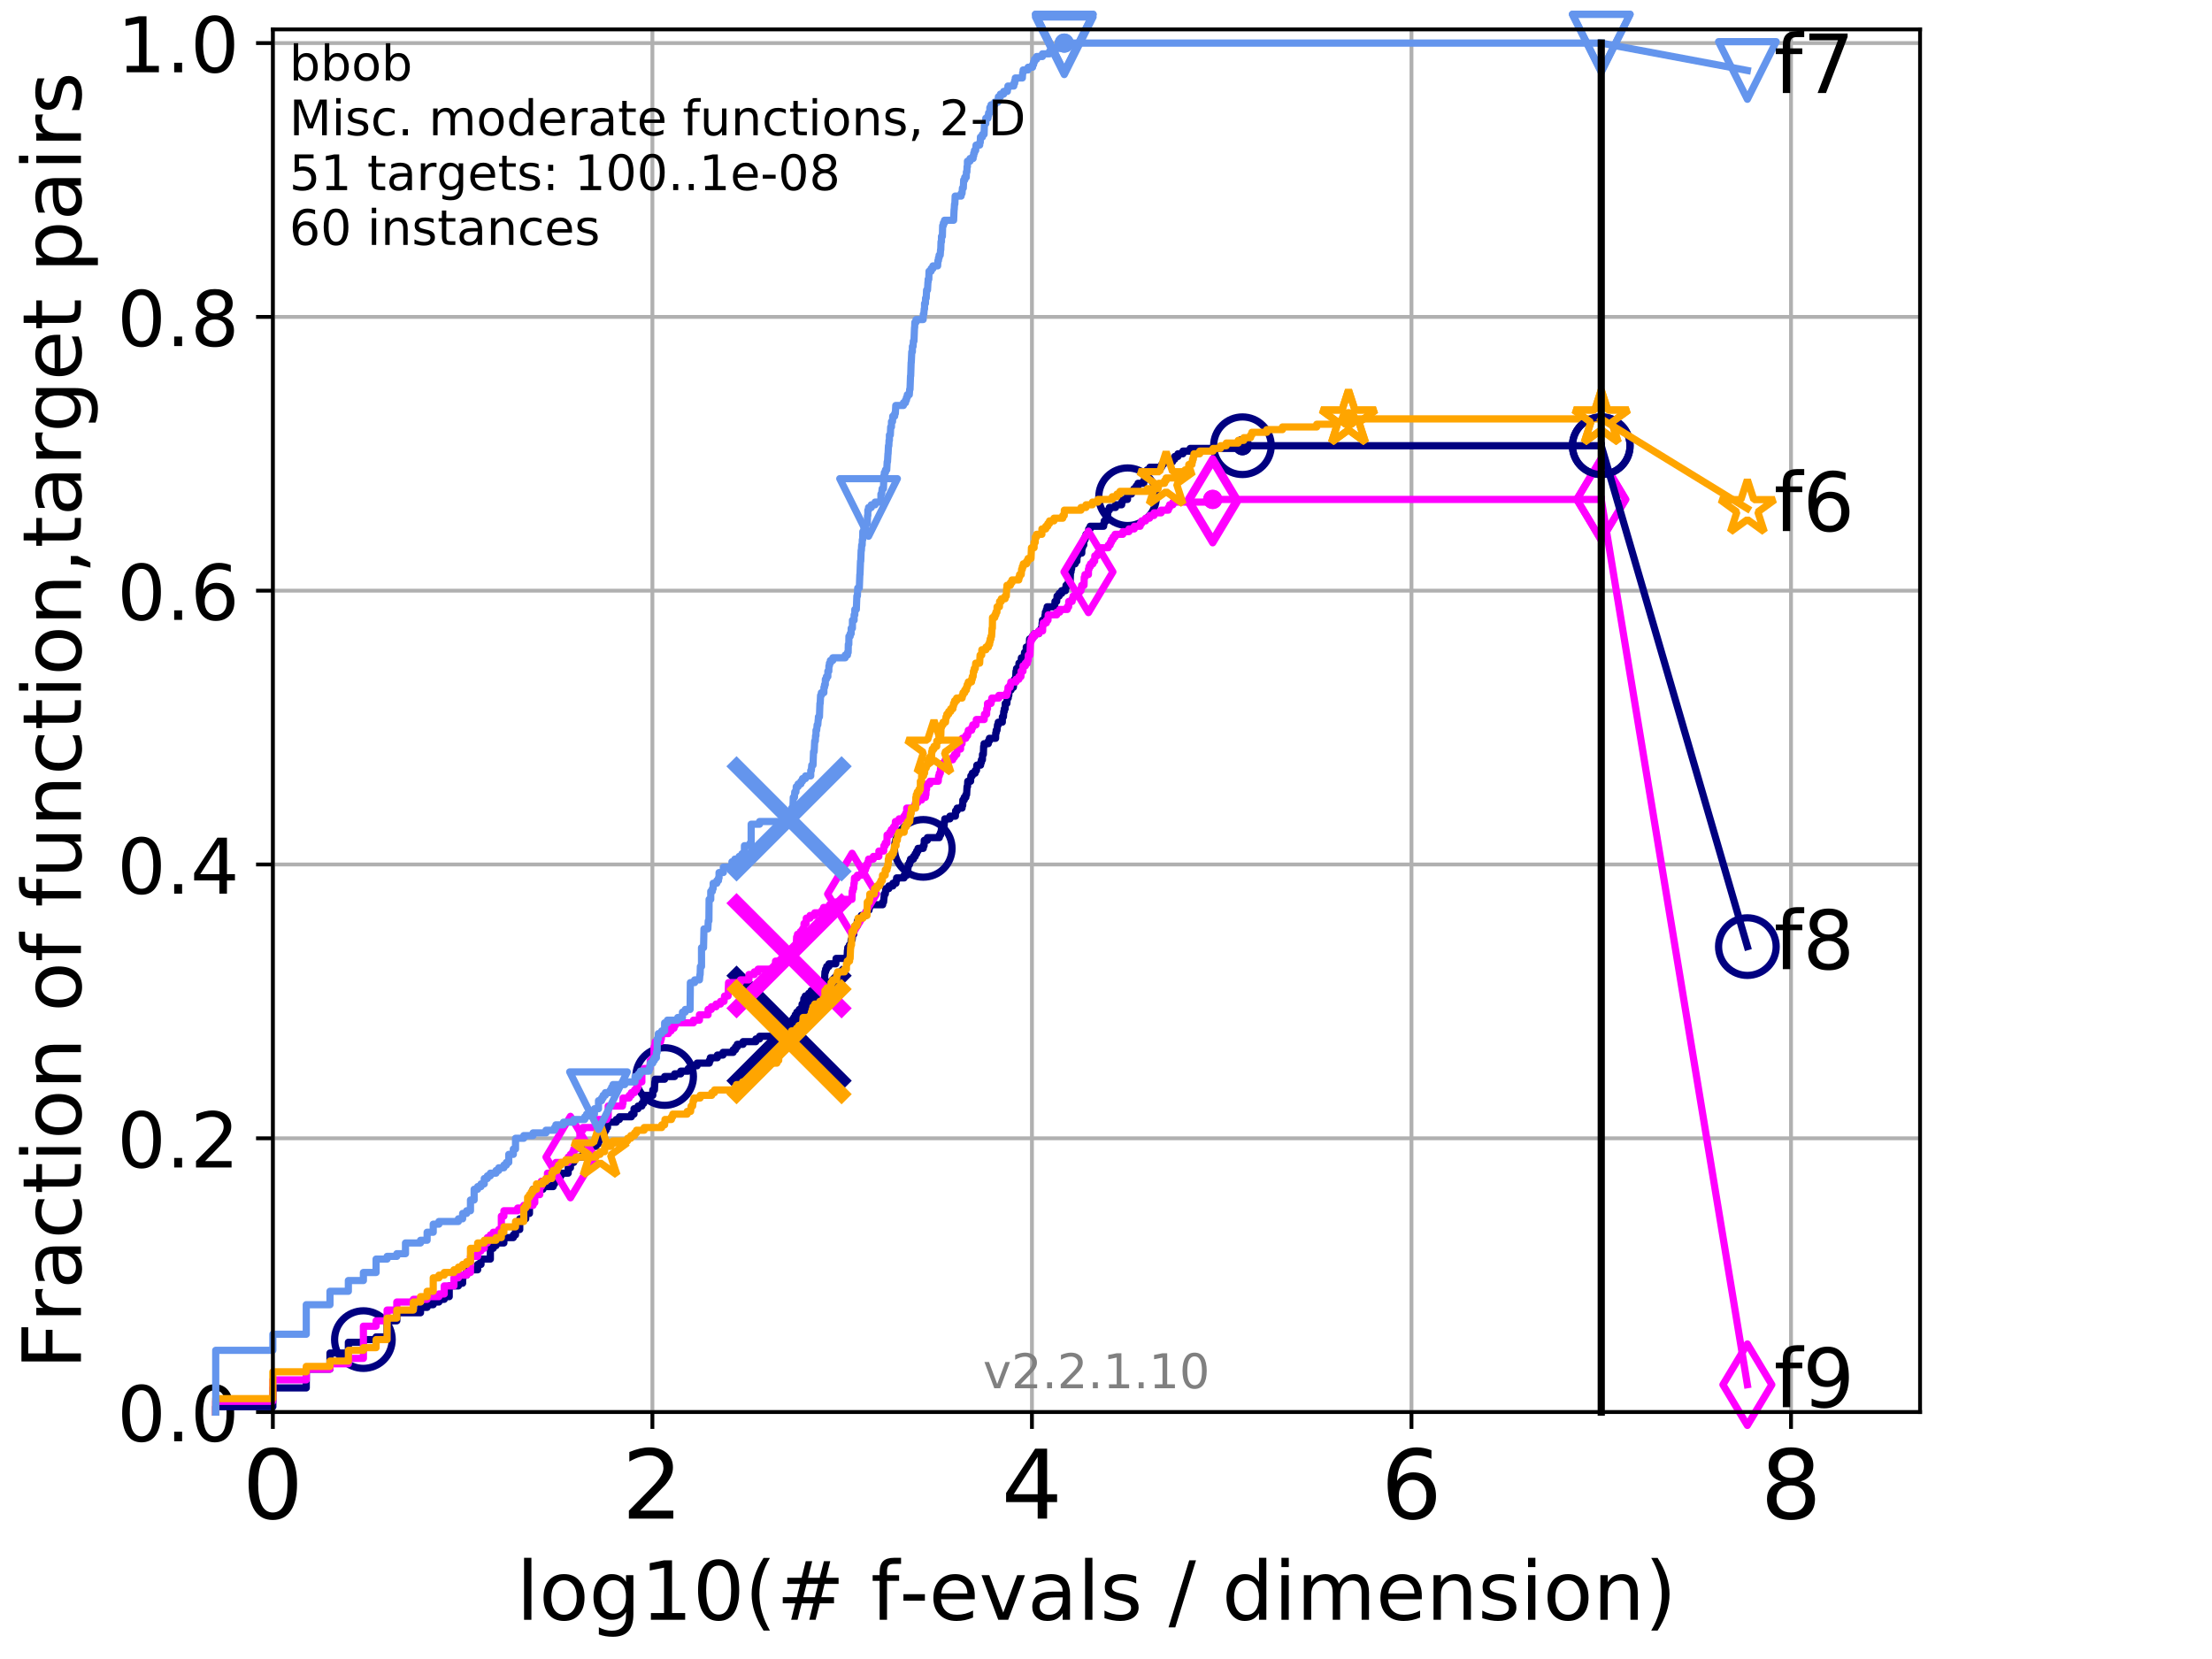 <?xml version="1.0" encoding="utf-8" standalone="no"?>
<!DOCTYPE svg PUBLIC "-//W3C//DTD SVG 1.1//EN"
  "http://www.w3.org/Graphics/SVG/1.1/DTD/svg11.dtd">
<!-- Created with matplotlib (http://matplotlib.org/) -->
<svg height="345.6pt" version="1.1" viewBox="0 0 460.8 345.6" width="460.8pt" xmlns="http://www.w3.org/2000/svg" xmlns:xlink="http://www.w3.org/1999/xlink">
 <defs>
  <style type="text/css">
*{stroke-linecap:butt;stroke-linejoin:round;}
  </style>
 </defs>
 <g id="figure_1">
  <g id="patch_1">
   <path d="M 0 345.6 
L 460.8 345.6 
L 460.8 0 
L 0 0 
z
" style="fill:#ffffff;"/>
  </g>
  <g id="axes_1">
   <g id="patch_2">
    <path d="M 56.84 294.16 
L 399.984 294.16 
L 399.984 6.125 
L 56.84 6.125 
z
" style="fill:#ffffff;"/>
   </g>
   <g id="matplotlib.axis_1">
    <g id="xtick_1">
     <g id="line2d_1">
      <path clip-path="url(#p864be60839)" d="M 56.84 294.16 
L 56.84 6.125 
" style="fill:none;stroke:#b0b0b0;stroke-linecap:square;stroke-width:0.8;"/>
     </g>
     <g id="line2d_2">
      <defs>
       <path d="M 0 0 
L 0 3.5 
" id="m8434aba1f0" style="stroke:#000000;stroke-width:0.8;"/>
      </defs>
      <g>
       <use style="stroke:#000000;stroke-width:0.8;" x="56.84" xlink:href="#m8434aba1f0" y="294.16"/>
      </g>
     </g>
     <g id="text_1">
      <!-- 0 -->
      <defs>
       <path d="M 31.781 66.406 
Q 24.172 66.406 20.328 58.906 
Q 16.5 51.422 16.5 36.375 
Q 16.5 21.391 20.328 13.891 
Q 24.172 6.391 31.781 6.391 
Q 39.453 6.391 43.281 13.891 
Q 47.125 21.391 47.125 36.375 
Q 47.125 51.422 43.281 58.906 
Q 39.453 66.406 31.781 66.406 
z
M 31.781 74.219 
Q 44.047 74.219 50.516 64.516 
Q 56.984 54.828 56.984 36.375 
Q 56.984 17.969 50.516 8.266 
Q 44.047 -1.422 31.781 -1.422 
Q 19.531 -1.422 13.062 8.266 
Q 6.594 17.969 6.594 36.375 
Q 6.594 54.828 13.062 64.516 
Q 19.531 74.219 31.781 74.219 
z
" id="DejaVuSans-30"/>
      </defs>
      <g transform="translate(50.477 316.357)scale(0.2 -0.2)">
       <use xlink:href="#DejaVuSans-30"/>
      </g>
     </g>
    </g>
    <g id="xtick_2">
     <g id="line2d_3">
      <path clip-path="url(#p864be60839)" d="M 135.905 294.16 
L 135.905 6.125 
" style="fill:none;stroke:#b0b0b0;stroke-linecap:square;stroke-width:0.8;"/>
     </g>
     <g id="line2d_4">
      <g>
       <use style="stroke:#000000;stroke-width:0.8;" x="135.905" xlink:href="#m8434aba1f0" y="294.16"/>
      </g>
     </g>
     <g id="text_2">
      <!-- 2 -->
      <defs>
       <path d="M 19.188 8.297 
L 53.609 8.297 
L 53.609 0 
L 7.328 0 
L 7.328 8.297 
Q 12.938 14.109 22.625 23.891 
Q 32.328 33.688 34.812 36.531 
Q 39.547 41.844 41.422 45.531 
Q 43.312 49.219 43.312 52.781 
Q 43.312 58.594 39.234 62.25 
Q 35.156 65.922 28.609 65.922 
Q 23.969 65.922 18.812 64.312 
Q 13.672 62.703 7.812 59.422 
L 7.812 69.391 
Q 13.766 71.781 18.938 73 
Q 24.125 74.219 28.422 74.219 
Q 39.75 74.219 46.484 68.547 
Q 53.219 62.891 53.219 53.422 
Q 53.219 48.922 51.531 44.891 
Q 49.859 40.875 45.406 35.406 
Q 44.188 33.984 37.641 27.219 
Q 31.109 20.453 19.188 8.297 
z
" id="DejaVuSans-32"/>
      </defs>
      <g transform="translate(129.543 316.357)scale(0.2 -0.2)">
       <use xlink:href="#DejaVuSans-32"/>
      </g>
     </g>
    </g>
    <g id="xtick_3">
     <g id="line2d_5">
      <path clip-path="url(#p864be60839)" d="M 214.971 294.16 
L 214.971 6.125 
" style="fill:none;stroke:#b0b0b0;stroke-linecap:square;stroke-width:0.8;"/>
     </g>
     <g id="line2d_6">
      <g>
       <use style="stroke:#000000;stroke-width:0.8;" x="214.971" xlink:href="#m8434aba1f0" y="294.16"/>
      </g>
     </g>
     <g id="text_3">
      <!-- 4 -->
      <defs>
       <path d="M 37.797 64.312 
L 12.891 25.391 
L 37.797 25.391 
z
M 35.203 72.906 
L 47.609 72.906 
L 47.609 25.391 
L 58.016 25.391 
L 58.016 17.188 
L 47.609 17.188 
L 47.609 0 
L 37.797 0 
L 37.797 17.188 
L 4.891 17.188 
L 4.891 26.703 
z
" id="DejaVuSans-34"/>
      </defs>
      <g transform="translate(208.608 316.357)scale(0.2 -0.2)">
       <use xlink:href="#DejaVuSans-34"/>
      </g>
     </g>
    </g>
    <g id="xtick_4">
     <g id="line2d_7">
      <path clip-path="url(#p864be60839)" d="M 294.036 294.16 
L 294.036 6.125 
" style="fill:none;stroke:#b0b0b0;stroke-linecap:square;stroke-width:0.8;"/>
     </g>
     <g id="line2d_8">
      <g>
       <use style="stroke:#000000;stroke-width:0.8;" x="294.036" xlink:href="#m8434aba1f0" y="294.16"/>
      </g>
     </g>
     <g id="text_4">
      <!-- 6 -->
      <defs>
       <path d="M 33.016 40.375 
Q 26.375 40.375 22.484 35.828 
Q 18.609 31.297 18.609 23.391 
Q 18.609 15.531 22.484 10.953 
Q 26.375 6.391 33.016 6.391 
Q 39.656 6.391 43.531 10.953 
Q 47.406 15.531 47.406 23.391 
Q 47.406 31.297 43.531 35.828 
Q 39.656 40.375 33.016 40.375 
z
M 52.594 71.297 
L 52.594 62.312 
Q 48.875 64.062 45.094 64.984 
Q 41.312 65.922 37.594 65.922 
Q 27.828 65.922 22.672 59.328 
Q 17.531 52.734 16.797 39.406 
Q 19.672 43.656 24.016 45.922 
Q 28.375 48.188 33.594 48.188 
Q 44.578 48.188 50.953 41.516 
Q 57.328 34.859 57.328 23.391 
Q 57.328 12.156 50.688 5.359 
Q 44.047 -1.422 33.016 -1.422 
Q 20.359 -1.422 13.672 8.266 
Q 6.984 17.969 6.984 36.375 
Q 6.984 53.656 15.188 63.938 
Q 23.391 74.219 37.203 74.219 
Q 40.922 74.219 44.703 73.484 
Q 48.484 72.75 52.594 71.297 
z
" id="DejaVuSans-36"/>
      </defs>
      <g transform="translate(287.674 316.357)scale(0.2 -0.2)">
       <use xlink:href="#DejaVuSans-36"/>
      </g>
     </g>
    </g>
    <g id="xtick_5">
     <g id="line2d_9">
      <path clip-path="url(#p864be60839)" d="M 373.102 294.16 
L 373.102 6.125 
" style="fill:none;stroke:#b0b0b0;stroke-linecap:square;stroke-width:0.8;"/>
     </g>
     <g id="line2d_10">
      <g>
       <use style="stroke:#000000;stroke-width:0.8;" x="373.102" xlink:href="#m8434aba1f0" y="294.16"/>
      </g>
     </g>
     <g id="text_5">
      <!-- 8 -->
      <defs>
       <path d="M 31.781 34.625 
Q 24.75 34.625 20.719 30.859 
Q 16.703 27.094 16.703 20.516 
Q 16.703 13.922 20.719 10.156 
Q 24.75 6.391 31.781 6.391 
Q 38.812 6.391 42.859 10.172 
Q 46.922 13.969 46.922 20.516 
Q 46.922 27.094 42.891 30.859 
Q 38.875 34.625 31.781 34.625 
z
M 21.922 38.812 
Q 15.578 40.375 12.031 44.719 
Q 8.5 49.078 8.5 55.328 
Q 8.5 64.062 14.719 69.141 
Q 20.953 74.219 31.781 74.219 
Q 42.672 74.219 48.875 69.141 
Q 55.078 64.062 55.078 55.328 
Q 55.078 49.078 51.531 44.719 
Q 48 40.375 41.703 38.812 
Q 48.828 37.156 52.797 32.312 
Q 56.781 27.484 56.781 20.516 
Q 56.781 9.906 50.312 4.234 
Q 43.844 -1.422 31.781 -1.422 
Q 19.734 -1.422 13.25 4.234 
Q 6.781 9.906 6.781 20.516 
Q 6.781 27.484 10.781 32.312 
Q 14.797 37.156 21.922 38.812 
z
M 18.312 54.391 
Q 18.312 48.734 21.844 45.562 
Q 25.391 42.391 31.781 42.391 
Q 38.141 42.391 41.719 45.562 
Q 45.312 48.734 45.312 54.391 
Q 45.312 60.062 41.719 63.234 
Q 38.141 66.406 31.781 66.406 
Q 25.391 66.406 21.844 63.234 
Q 18.312 60.062 18.312 54.391 
z
" id="DejaVuSans-38"/>
      </defs>
      <g transform="translate(366.739 316.357)scale(0.2 -0.2)">
       <use xlink:href="#DejaVuSans-38"/>
      </g>
     </g>
    </g>
    <g id="text_6">
     <!-- log10(# f-evals / dimension) -->
     <defs>
      <path d="M 9.422 75.984 
L 18.406 75.984 
L 18.406 0 
L 9.422 0 
z
" id="DejaVuSans-6c"/>
      <path d="M 30.609 48.391 
Q 23.391 48.391 19.188 42.75 
Q 14.984 37.109 14.984 27.297 
Q 14.984 17.484 19.156 11.844 
Q 23.344 6.203 30.609 6.203 
Q 37.797 6.203 41.984 11.859 
Q 46.188 17.531 46.188 27.297 
Q 46.188 37.016 41.984 42.703 
Q 37.797 48.391 30.609 48.391 
z
M 30.609 56 
Q 42.328 56 49.016 48.375 
Q 55.719 40.766 55.719 27.297 
Q 55.719 13.875 49.016 6.219 
Q 42.328 -1.422 30.609 -1.422 
Q 18.844 -1.422 12.172 6.219 
Q 5.516 13.875 5.516 27.297 
Q 5.516 40.766 12.172 48.375 
Q 18.844 56 30.609 56 
z
" id="DejaVuSans-6f"/>
      <path d="M 45.406 27.984 
Q 45.406 37.75 41.375 43.109 
Q 37.359 48.484 30.078 48.484 
Q 22.859 48.484 18.828 43.109 
Q 14.797 37.75 14.797 27.984 
Q 14.797 18.266 18.828 12.891 
Q 22.859 7.516 30.078 7.516 
Q 37.359 7.516 41.375 12.891 
Q 45.406 18.266 45.406 27.984 
z
M 54.391 6.781 
Q 54.391 -7.172 48.188 -13.984 
Q 42 -20.797 29.203 -20.797 
Q 24.469 -20.797 20.266 -20.094 
Q 16.062 -19.391 12.109 -17.922 
L 12.109 -9.188 
Q 16.062 -11.328 19.922 -12.344 
Q 23.781 -13.375 27.781 -13.375 
Q 36.625 -13.375 41.016 -8.766 
Q 45.406 -4.156 45.406 5.172 
L 45.406 9.625 
Q 42.625 4.781 38.281 2.391 
Q 33.938 0 27.875 0 
Q 17.828 0 11.672 7.656 
Q 5.516 15.328 5.516 27.984 
Q 5.516 40.672 11.672 48.328 
Q 17.828 56 27.875 56 
Q 33.938 56 38.281 53.609 
Q 42.625 51.219 45.406 46.391 
L 45.406 54.688 
L 54.391 54.688 
z
" id="DejaVuSans-67"/>
      <path d="M 12.406 8.297 
L 28.516 8.297 
L 28.516 63.922 
L 10.984 60.406 
L 10.984 69.391 
L 28.422 72.906 
L 38.281 72.906 
L 38.281 8.297 
L 54.391 8.297 
L 54.391 0 
L 12.406 0 
z
" id="DejaVuSans-31"/>
      <path d="M 31 75.875 
Q 24.469 64.656 21.281 53.656 
Q 18.109 42.672 18.109 31.391 
Q 18.109 20.125 21.312 9.062 
Q 24.516 -2 31 -13.188 
L 23.188 -13.188 
Q 15.875 -1.703 12.234 9.375 
Q 8.594 20.453 8.594 31.391 
Q 8.594 42.281 12.203 53.312 
Q 15.828 64.359 23.188 75.875 
z
" id="DejaVuSans-28"/>
      <path d="M 51.125 44 
L 36.922 44 
L 32.812 27.688 
L 47.125 27.688 
z
M 43.797 71.781 
L 38.719 51.516 
L 52.984 51.516 
L 58.109 71.781 
L 65.922 71.781 
L 60.891 51.516 
L 76.125 51.516 
L 76.125 44 
L 58.984 44 
L 54.984 27.688 
L 70.516 27.688 
L 70.516 20.219 
L 53.078 20.219 
L 48 0 
L 40.188 0 
L 45.219 20.219 
L 30.906 20.219 
L 25.875 0 
L 18.016 0 
L 23.094 20.219 
L 7.719 20.219 
L 7.719 27.688 
L 24.906 27.688 
L 29 44 
L 13.281 44 
L 13.281 51.516 
L 30.906 51.516 
L 35.891 71.781 
z
" id="DejaVuSans-23"/>
      <path id="DejaVuSans-20"/>
      <path d="M 37.109 75.984 
L 37.109 68.5 
L 28.516 68.5 
Q 23.688 68.5 21.797 66.547 
Q 19.922 64.594 19.922 59.516 
L 19.922 54.688 
L 34.719 54.688 
L 34.719 47.703 
L 19.922 47.703 
L 19.922 0 
L 10.891 0 
L 10.891 47.703 
L 2.297 47.703 
L 2.297 54.688 
L 10.891 54.688 
L 10.891 58.5 
Q 10.891 67.625 15.141 71.797 
Q 19.391 75.984 28.609 75.984 
z
" id="DejaVuSans-66"/>
      <path d="M 4.891 31.391 
L 31.203 31.391 
L 31.203 23.391 
L 4.891 23.391 
z
" id="DejaVuSans-2d"/>
      <path d="M 56.203 29.594 
L 56.203 25.203 
L 14.891 25.203 
Q 15.484 15.922 20.484 11.062 
Q 25.484 6.203 34.422 6.203 
Q 39.594 6.203 44.453 7.469 
Q 49.312 8.734 54.109 11.281 
L 54.109 2.781 
Q 49.266 0.734 44.188 -0.344 
Q 39.109 -1.422 33.891 -1.422 
Q 20.797 -1.422 13.156 6.188 
Q 5.516 13.812 5.516 26.812 
Q 5.516 40.234 12.766 48.109 
Q 20.016 56 32.328 56 
Q 43.359 56 49.781 48.891 
Q 56.203 41.797 56.203 29.594 
z
M 47.219 32.234 
Q 47.125 39.594 43.094 43.984 
Q 39.062 48.391 32.422 48.391 
Q 24.906 48.391 20.391 44.141 
Q 15.875 39.891 15.188 32.172 
z
" id="DejaVuSans-65"/>
      <path d="M 2.984 54.688 
L 12.5 54.688 
L 29.594 8.797 
L 46.688 54.688 
L 56.203 54.688 
L 35.688 0 
L 23.484 0 
z
" id="DejaVuSans-76"/>
      <path d="M 34.281 27.484 
Q 23.391 27.484 19.188 25 
Q 14.984 22.516 14.984 16.5 
Q 14.984 11.719 18.141 8.906 
Q 21.297 6.109 26.703 6.109 
Q 34.188 6.109 38.703 11.406 
Q 43.219 16.703 43.219 25.484 
L 43.219 27.484 
z
M 52.203 31.203 
L 52.203 0 
L 43.219 0 
L 43.219 8.297 
Q 40.141 3.328 35.547 0.953 
Q 30.953 -1.422 24.312 -1.422 
Q 15.922 -1.422 10.953 3.297 
Q 6 8.016 6 15.922 
Q 6 25.141 12.172 29.828 
Q 18.359 34.516 30.609 34.516 
L 43.219 34.516 
L 43.219 35.406 
Q 43.219 41.609 39.141 45 
Q 35.062 48.391 27.688 48.391 
Q 23 48.391 18.547 47.266 
Q 14.109 46.141 10.016 43.891 
L 10.016 52.203 
Q 14.938 54.109 19.578 55.047 
Q 24.219 56 28.609 56 
Q 40.484 56 46.344 49.844 
Q 52.203 43.703 52.203 31.203 
z
" id="DejaVuSans-61"/>
      <path d="M 44.281 53.078 
L 44.281 44.578 
Q 40.484 46.531 36.375 47.5 
Q 32.281 48.484 27.875 48.484 
Q 21.188 48.484 17.844 46.438 
Q 14.5 44.391 14.5 40.281 
Q 14.5 37.156 16.891 35.375 
Q 19.281 33.594 26.516 31.984 
L 29.594 31.297 
Q 39.156 29.25 43.188 25.516 
Q 47.219 21.781 47.219 15.094 
Q 47.219 7.469 41.188 3.016 
Q 35.156 -1.422 24.609 -1.422 
Q 20.219 -1.422 15.453 -0.562 
Q 10.688 0.297 5.422 2 
L 5.422 11.281 
Q 10.406 8.688 15.234 7.391 
Q 20.062 6.109 24.812 6.109 
Q 31.156 6.109 34.562 8.281 
Q 37.984 10.453 37.984 14.406 
Q 37.984 18.062 35.516 20.016 
Q 33.062 21.969 24.703 23.781 
L 21.578 24.516 
Q 13.234 26.266 9.516 29.906 
Q 5.812 33.547 5.812 39.891 
Q 5.812 47.609 11.281 51.797 
Q 16.75 56 26.812 56 
Q 31.781 56 36.172 55.266 
Q 40.578 54.547 44.281 53.078 
z
" id="DejaVuSans-73"/>
      <path d="M 25.391 72.906 
L 33.688 72.906 
L 8.297 -9.281 
L 0 -9.281 
z
" id="DejaVuSans-2f"/>
      <path d="M 45.406 46.391 
L 45.406 75.984 
L 54.391 75.984 
L 54.391 0 
L 45.406 0 
L 45.406 8.203 
Q 42.578 3.328 38.25 0.953 
Q 33.938 -1.422 27.875 -1.422 
Q 17.969 -1.422 11.734 6.484 
Q 5.516 14.406 5.516 27.297 
Q 5.516 40.188 11.734 48.094 
Q 17.969 56 27.875 56 
Q 33.938 56 38.25 53.625 
Q 42.578 51.266 45.406 46.391 
z
M 14.797 27.297 
Q 14.797 17.391 18.875 11.75 
Q 22.953 6.109 30.078 6.109 
Q 37.203 6.109 41.297 11.75 
Q 45.406 17.391 45.406 27.297 
Q 45.406 37.203 41.297 42.844 
Q 37.203 48.484 30.078 48.484 
Q 22.953 48.484 18.875 42.844 
Q 14.797 37.203 14.797 27.297 
z
" id="DejaVuSans-64"/>
      <path d="M 9.422 54.688 
L 18.406 54.688 
L 18.406 0 
L 9.422 0 
z
M 9.422 75.984 
L 18.406 75.984 
L 18.406 64.594 
L 9.422 64.594 
z
" id="DejaVuSans-69"/>
      <path d="M 52 44.188 
Q 55.375 50.25 60.062 53.125 
Q 64.75 56 71.094 56 
Q 79.641 56 84.281 50.016 
Q 88.922 44.047 88.922 33.016 
L 88.922 0 
L 79.891 0 
L 79.891 32.719 
Q 79.891 40.578 77.094 44.375 
Q 74.312 48.188 68.609 48.188 
Q 61.625 48.188 57.562 43.547 
Q 53.516 38.922 53.516 30.906 
L 53.516 0 
L 44.484 0 
L 44.484 32.719 
Q 44.484 40.625 41.703 44.406 
Q 38.922 48.188 33.109 48.188 
Q 26.219 48.188 22.156 43.531 
Q 18.109 38.875 18.109 30.906 
L 18.109 0 
L 9.078 0 
L 9.078 54.688 
L 18.109 54.688 
L 18.109 46.188 
Q 21.188 51.219 25.484 53.609 
Q 29.781 56 35.688 56 
Q 41.656 56 45.828 52.969 
Q 50 49.953 52 44.188 
z
" id="DejaVuSans-6d"/>
      <path d="M 54.891 33.016 
L 54.891 0 
L 45.906 0 
L 45.906 32.719 
Q 45.906 40.484 42.875 44.328 
Q 39.844 48.188 33.797 48.188 
Q 26.516 48.188 22.312 43.547 
Q 18.109 38.922 18.109 30.906 
L 18.109 0 
L 9.078 0 
L 9.078 54.688 
L 18.109 54.688 
L 18.109 46.188 
Q 21.344 51.125 25.703 53.562 
Q 30.078 56 35.797 56 
Q 45.219 56 50.047 50.172 
Q 54.891 44.344 54.891 33.016 
z
" id="DejaVuSans-6e"/>
      <path d="M 8.016 75.875 
L 15.828 75.875 
Q 23.141 64.359 26.781 53.312 
Q 30.422 42.281 30.422 31.391 
Q 30.422 20.453 26.781 9.375 
Q 23.141 -1.703 15.828 -13.188 
L 8.016 -13.188 
Q 14.5 -2 17.703 9.062 
Q 20.906 20.125 20.906 31.391 
Q 20.906 42.672 17.703 53.656 
Q 14.5 64.656 8.016 75.875 
z
" id="DejaVuSans-29"/>
     </defs>
     <g transform="translate(107.571 337.434)scale(0.17 -0.17)">
      <use xlink:href="#DejaVuSans-6c"/>
      <use x="27.783" xlink:href="#DejaVuSans-6f"/>
      <use x="88.965" xlink:href="#DejaVuSans-67"/>
      <use x="152.441" xlink:href="#DejaVuSans-31"/>
      <use x="216.064" xlink:href="#DejaVuSans-30"/>
      <use x="279.688" xlink:href="#DejaVuSans-28"/>
      <use x="318.701" xlink:href="#DejaVuSans-23"/>
      <use x="402.49" xlink:href="#DejaVuSans-20"/>
      <use x="434.277" xlink:href="#DejaVuSans-66"/>
      <use x="469.404" xlink:href="#DejaVuSans-2d"/>
      <use x="505.488" xlink:href="#DejaVuSans-65"/>
      <use x="567.012" xlink:href="#DejaVuSans-76"/>
      <use x="626.191" xlink:href="#DejaVuSans-61"/>
      <use x="687.471" xlink:href="#DejaVuSans-6c"/>
      <use x="715.254" xlink:href="#DejaVuSans-73"/>
      <use x="767.354" xlink:href="#DejaVuSans-20"/>
      <use x="799.141" xlink:href="#DejaVuSans-2f"/>
      <use x="832.832" xlink:href="#DejaVuSans-20"/>
      <use x="864.619" xlink:href="#DejaVuSans-64"/>
      <use x="928.096" xlink:href="#DejaVuSans-69"/>
      <use x="955.879" xlink:href="#DejaVuSans-6d"/>
      <use x="1053.291" xlink:href="#DejaVuSans-65"/>
      <use x="1114.814" xlink:href="#DejaVuSans-6e"/>
      <use x="1178.193" xlink:href="#DejaVuSans-73"/>
      <use x="1230.293" xlink:href="#DejaVuSans-69"/>
      <use x="1258.076" xlink:href="#DejaVuSans-6f"/>
      <use x="1319.258" xlink:href="#DejaVuSans-6e"/>
      <use x="1382.637" xlink:href="#DejaVuSans-29"/>
     </g>
    </g>
   </g>
   <g id="matplotlib.axis_2">
    <g id="ytick_1">
     <g id="line2d_11">
      <path clip-path="url(#p864be60839)" d="M 56.84 294.16 
L 399.984 294.16 
" style="fill:none;stroke:#b0b0b0;stroke-linecap:square;stroke-width:0.8;"/>
     </g>
     <g id="line2d_12">
      <defs>
       <path d="M 0 0 
L -3.5 0 
" id="mdd58166b5a" style="stroke:#000000;stroke-width:0.8;"/>
      </defs>
      <g>
       <use style="stroke:#000000;stroke-width:0.8;" x="56.84" xlink:href="#mdd58166b5a" y="294.16"/>
      </g>
     </g>
     <g id="text_7">
      <!-- 0.0 -->
      <defs>
       <path d="M 10.688 12.406 
L 21 12.406 
L 21 0 
L 10.688 0 
z
" id="DejaVuSans-2e"/>
      </defs>
      <g transform="translate(24.395 300.239)scale(0.16 -0.16)">
       <use xlink:href="#DejaVuSans-30"/>
       <use x="63.623" xlink:href="#DejaVuSans-2e"/>
       <use x="95.41" xlink:href="#DejaVuSans-30"/>
      </g>
     </g>
    </g>
    <g id="ytick_2">
     <g id="line2d_13">
      <path clip-path="url(#p864be60839)" d="M 56.84 237.123 
L 399.984 237.123 
" style="fill:none;stroke:#b0b0b0;stroke-linecap:square;stroke-width:0.8;"/>
     </g>
     <g id="line2d_14">
      <g>
       <use style="stroke:#000000;stroke-width:0.8;" x="56.84" xlink:href="#mdd58166b5a" y="237.123"/>
      </g>
     </g>
     <g id="text_8">
      <!-- 0.2 -->
      <g transform="translate(24.395 243.202)scale(0.16 -0.16)">
       <use xlink:href="#DejaVuSans-30"/>
       <use x="63.623" xlink:href="#DejaVuSans-2e"/>
       <use x="95.41" xlink:href="#DejaVuSans-32"/>
      </g>
     </g>
    </g>
    <g id="ytick_3">
     <g id="line2d_15">
      <path clip-path="url(#p864be60839)" d="M 56.84 180.087 
L 399.984 180.087 
" style="fill:none;stroke:#b0b0b0;stroke-linecap:square;stroke-width:0.8;"/>
     </g>
     <g id="line2d_16">
      <g>
       <use style="stroke:#000000;stroke-width:0.8;" x="56.84" xlink:href="#mdd58166b5a" y="180.087"/>
      </g>
     </g>
     <g id="text_9">
      <!-- 0.4 -->
      <g transform="translate(24.395 186.166)scale(0.16 -0.16)">
       <use xlink:href="#DejaVuSans-30"/>
       <use x="63.623" xlink:href="#DejaVuSans-2e"/>
       <use x="95.41" xlink:href="#DejaVuSans-34"/>
      </g>
     </g>
    </g>
    <g id="ytick_4">
     <g id="line2d_17">
      <path clip-path="url(#p864be60839)" d="M 56.84 123.05 
L 399.984 123.05 
" style="fill:none;stroke:#b0b0b0;stroke-linecap:square;stroke-width:0.8;"/>
     </g>
     <g id="line2d_18">
      <g>
       <use style="stroke:#000000;stroke-width:0.8;" x="56.84" xlink:href="#mdd58166b5a" y="123.05"/>
      </g>
     </g>
     <g id="text_10">
      <!-- 0.6 -->
      <g transform="translate(24.395 129.129)scale(0.16 -0.16)">
       <use xlink:href="#DejaVuSans-30"/>
       <use x="63.623" xlink:href="#DejaVuSans-2e"/>
       <use x="95.41" xlink:href="#DejaVuSans-36"/>
      </g>
     </g>
    </g>
    <g id="ytick_5">
     <g id="line2d_19">
      <path clip-path="url(#p864be60839)" d="M 56.84 66.014 
L 399.984 66.014 
" style="fill:none;stroke:#b0b0b0;stroke-linecap:square;stroke-width:0.8;"/>
     </g>
     <g id="line2d_20">
      <g>
       <use style="stroke:#000000;stroke-width:0.8;" x="56.84" xlink:href="#mdd58166b5a" y="66.014"/>
      </g>
     </g>
     <g id="text_11">
      <!-- 0.8 -->
      <g transform="translate(24.395 72.092)scale(0.16 -0.16)">
       <use xlink:href="#DejaVuSans-30"/>
       <use x="63.623" xlink:href="#DejaVuSans-2e"/>
       <use x="95.41" xlink:href="#DejaVuSans-38"/>
      </g>
     </g>
    </g>
    <g id="ytick_6">
     <g id="line2d_21">
      <path clip-path="url(#p864be60839)" d="M 56.84 8.977 
L 399.984 8.977 
" style="fill:none;stroke:#b0b0b0;stroke-linecap:square;stroke-width:0.8;"/>
     </g>
     <g id="line2d_22">
      <g>
       <use style="stroke:#000000;stroke-width:0.8;" x="56.84" xlink:href="#mdd58166b5a" y="8.977"/>
      </g>
     </g>
     <g id="text_12">
      <!-- 1.0 -->
      <g transform="translate(24.395 15.056)scale(0.16 -0.16)">
       <use xlink:href="#DejaVuSans-31"/>
       <use x="63.623" xlink:href="#DejaVuSans-2e"/>
       <use x="95.41" xlink:href="#DejaVuSans-30"/>
      </g>
     </g>
    </g>
    <g id="text_13">
     <!-- Fraction of function,target pairs -->
     <defs>
      <path d="M 9.812 72.906 
L 51.703 72.906 
L 51.703 64.594 
L 19.672 64.594 
L 19.672 43.109 
L 48.578 43.109 
L 48.578 34.812 
L 19.672 34.812 
L 19.672 0 
L 9.812 0 
z
" id="DejaVuSans-46"/>
      <path d="M 41.109 46.297 
Q 39.594 47.172 37.812 47.578 
Q 36.031 48 33.891 48 
Q 26.266 48 22.188 43.047 
Q 18.109 38.094 18.109 28.812 
L 18.109 0 
L 9.078 0 
L 9.078 54.688 
L 18.109 54.688 
L 18.109 46.188 
Q 20.953 51.172 25.484 53.578 
Q 30.031 56 36.531 56 
Q 37.453 56 38.578 55.875 
Q 39.703 55.766 41.062 55.516 
z
" id="DejaVuSans-72"/>
      <path d="M 48.781 52.594 
L 48.781 44.188 
Q 44.969 46.297 41.141 47.344 
Q 37.312 48.391 33.406 48.391 
Q 24.656 48.391 19.812 42.844 
Q 14.984 37.312 14.984 27.297 
Q 14.984 17.281 19.812 11.734 
Q 24.656 6.203 33.406 6.203 
Q 37.312 6.203 41.141 7.25 
Q 44.969 8.297 48.781 10.406 
L 48.781 2.094 
Q 45.016 0.344 40.984 -0.531 
Q 36.969 -1.422 32.422 -1.422 
Q 20.062 -1.422 12.781 6.344 
Q 5.516 14.109 5.516 27.297 
Q 5.516 40.672 12.859 48.328 
Q 20.219 56 33.016 56 
Q 37.156 56 41.109 55.141 
Q 45.062 54.297 48.781 52.594 
z
" id="DejaVuSans-63"/>
      <path d="M 18.312 70.219 
L 18.312 54.688 
L 36.812 54.688 
L 36.812 47.703 
L 18.312 47.703 
L 18.312 18.016 
Q 18.312 11.328 20.141 9.422 
Q 21.969 7.516 27.594 7.516 
L 36.812 7.516 
L 36.812 0 
L 27.594 0 
Q 17.188 0 13.234 3.875 
Q 9.281 7.766 9.281 18.016 
L 9.281 47.703 
L 2.688 47.703 
L 2.688 54.688 
L 9.281 54.688 
L 9.281 70.219 
z
" id="DejaVuSans-74"/>
      <path d="M 8.5 21.578 
L 8.5 54.688 
L 17.484 54.688 
L 17.484 21.922 
Q 17.484 14.156 20.5 10.266 
Q 23.531 6.391 29.594 6.391 
Q 36.859 6.391 41.078 11.031 
Q 45.312 15.672 45.312 23.688 
L 45.312 54.688 
L 54.297 54.688 
L 54.297 0 
L 45.312 0 
L 45.312 8.406 
Q 42.047 3.422 37.719 1 
Q 33.406 -1.422 27.688 -1.422 
Q 18.266 -1.422 13.375 4.438 
Q 8.5 10.297 8.5 21.578 
z
M 31.109 56 
z
" id="DejaVuSans-75"/>
      <path d="M 11.719 12.406 
L 22.016 12.406 
L 22.016 4 
L 14.016 -11.625 
L 7.719 -11.625 
L 11.719 4 
z
" id="DejaVuSans-2c"/>
      <path d="M 18.109 8.203 
L 18.109 -20.797 
L 9.078 -20.797 
L 9.078 54.688 
L 18.109 54.688 
L 18.109 46.391 
Q 20.953 51.266 25.266 53.625 
Q 29.594 56 35.594 56 
Q 45.562 56 51.781 48.094 
Q 58.016 40.188 58.016 27.297 
Q 58.016 14.406 51.781 6.484 
Q 45.562 -1.422 35.594 -1.422 
Q 29.594 -1.422 25.266 0.953 
Q 20.953 3.328 18.109 8.203 
z
M 48.688 27.297 
Q 48.688 37.203 44.609 42.844 
Q 40.531 48.484 33.406 48.484 
Q 26.266 48.484 22.188 42.844 
Q 18.109 37.203 18.109 27.297 
Q 18.109 17.391 22.188 11.75 
Q 26.266 6.109 33.406 6.109 
Q 40.531 6.109 44.609 11.75 
Q 48.688 17.391 48.688 27.297 
z
" id="DejaVuSans-70"/>
     </defs>
     <g transform="translate(16.86 285.282)rotate(-90)scale(0.17 -0.17)">
      <use xlink:href="#DejaVuSans-46"/>
      <use x="57.41" xlink:href="#DejaVuSans-72"/>
      <use x="98.523" xlink:href="#DejaVuSans-61"/>
      <use x="159.803" xlink:href="#DejaVuSans-63"/>
      <use x="214.783" xlink:href="#DejaVuSans-74"/>
      <use x="253.992" xlink:href="#DejaVuSans-69"/>
      <use x="281.775" xlink:href="#DejaVuSans-6f"/>
      <use x="342.957" xlink:href="#DejaVuSans-6e"/>
      <use x="406.336" xlink:href="#DejaVuSans-20"/>
      <use x="438.123" xlink:href="#DejaVuSans-6f"/>
      <use x="499.305" xlink:href="#DejaVuSans-66"/>
      <use x="534.51" xlink:href="#DejaVuSans-20"/>
      <use x="566.297" xlink:href="#DejaVuSans-66"/>
      <use x="601.502" xlink:href="#DejaVuSans-75"/>
      <use x="664.881" xlink:href="#DejaVuSans-6e"/>
      <use x="728.26" xlink:href="#DejaVuSans-63"/>
      <use x="783.24" xlink:href="#DejaVuSans-74"/>
      <use x="822.449" xlink:href="#DejaVuSans-69"/>
      <use x="850.232" xlink:href="#DejaVuSans-6f"/>
      <use x="911.414" xlink:href="#DejaVuSans-6e"/>
      <use x="974.793" xlink:href="#DejaVuSans-2c"/>
      <use x="1006.58" xlink:href="#DejaVuSans-74"/>
      <use x="1045.789" xlink:href="#DejaVuSans-61"/>
      <use x="1107.068" xlink:href="#DejaVuSans-72"/>
      <use x="1148.166" xlink:href="#DejaVuSans-67"/>
      <use x="1211.643" xlink:href="#DejaVuSans-65"/>
      <use x="1273.166" xlink:href="#DejaVuSans-74"/>
      <use x="1312.375" xlink:href="#DejaVuSans-20"/>
      <use x="1344.162" xlink:href="#DejaVuSans-70"/>
      <use x="1407.639" xlink:href="#DejaVuSans-61"/>
      <use x="1468.918" xlink:href="#DejaVuSans-69"/>
      <use x="1496.701" xlink:href="#DejaVuSans-72"/>
      <use x="1537.814" xlink:href="#DejaVuSans-73"/>
     </g>
    </g>
   </g>
   <g id="line2d_23">
    <defs>
     <path d="M 0 1.5 
C 0.398 1.5 0.779 1.342 1.061 1.061 
C 1.342 0.779 1.5 0.398 1.5 0 
C 1.5 -0.398 1.342 -0.779 1.061 -1.061 
C 0.779 -1.342 0.398 -1.5 0 -1.5 
C -0.398 -1.5 -0.779 -1.342 -1.061 -1.061 
C -1.342 -0.779 -1.5 -0.398 -1.5 0 
C -1.5 0.398 -1.342 0.779 -1.061 1.061 
C -0.779 1.342 -0.398 1.5 0 1.5 
z
" id="m1cb83837a4" style="stroke:#000080;"/>
    </defs>
    <g>
     <use style="fill:#000080;stroke:#000080;" x="258.825" xlink:href="#m1cb83837a4" y="92.854"/>
     <use style="fill:#000080;stroke:#000080;" x="258.825" xlink:href="#m1cb83837a4" y="92.854"/>
    </g>
   </g>
   <g id="line2d_24">
    <path d="M 44.939 294.16 
L 44.939 293.042 
L 56.84 293.042 
L 56.84 289.127 
L 63.801 289.127 
L 63.801 285.213 
L 68.741 285.213 
L 68.741 281.858 
L 72.572 281.858 
L 72.572 279.621 
L 75.702 279.621 
L 75.702 279.062 
L 78.348 279.062 
L 78.348 278.503 
L 80.641 278.503 
L 80.641 275.148 
L 82.663 275.148 
L 82.663 273.47 
L 87.602 273.47 
L 87.602 272.352 
L 88.977 272.352 
L 88.977 271.793 
L 90.249 271.793 
L 90.249 271.234 
L 91.434 271.234 
L 91.434 270.674 
L 92.542 270.674 
L 92.542 270.115 
L 93.582 270.115 
L 93.582 267.878 
L 95.492 267.878 
L 95.492 267.319 
L 96.373 267.319 
L 96.373 265.642 
L 97.21 265.642 
L 97.21 264.523 
L 99.503 264.523 
L 99.503 263.405 
L 100.204 263.405 
L 100.204 262.287 
L 102.15 262.287 
L 102.15 260.05 
L 102.752 260.05 
L 102.752 259.491 
L 103.334 259.491 
L 103.334 258.932 
L 104.97 258.932 
L 104.97 257.813 
L 106.935 257.813 
L 106.935 257.254 
L 107.393 257.254 
L 107.393 256.136 
L 108.273 256.136 
L 108.273 253.899 
L 109.515 253.899 
L 109.515 252.781 
L 110.295 252.781 
L 110.295 250.544 
L 110.673 250.544 
L 110.673 248.866 
L 111.042 248.866 
L 111.042 247.748 
L 113.105 247.748 
L 113.105 247.189 
L 115.235 247.189 
L 115.235 246.63 
L 115.518 246.63 
L 115.518 245.511 
L 116.609 245.511 
L 116.609 244.952 
L 116.871 244.952 
L 116.871 244.393 
L 118.365 244.393 
L 118.365 243.274 
L 118.835 243.274 
L 118.835 242.156 
L 119.518 242.156 
L 119.518 241.597 
L 119.739 241.597 
L 119.739 241.038 
L 121.415 241.038 
L 121.415 240.479 
L 121.81 240.479 
L 121.81 239.919 
L 122.004 239.919 
L 122.004 239.36 
L 122.196 239.36 
L 122.196 238.801 
L 124.176 238.801 
L 124.176 238.242 
L 124.678 238.242 
L 124.678 237.683 
L 124.843 237.683 
L 124.843 237.123 
L 125.005 237.123 
L 125.005 236.564 
L 125.641 236.564 
L 125.641 236.005 
L 125.951 236.005 
L 125.951 235.446 
L 126.255 235.446 
L 126.255 234.887 
L 126.553 234.887 
L 126.553 233.768 
L 128.377 233.768 
L 128.377 233.209 
L 129.03 233.209 
L 129.03 232.65 
L 131.529 232.65 
L 131.529 232.091 
L 132.074 232.091 
L 132.074 230.972 
L 132.912 230.972 
L 132.912 230.413 
L 133.711 230.413 
L 133.711 229.854 
L 134.097 229.854 
L 134.097 228.176 
L 135.991 228.176 
L 135.991 227.058 
L 136.329 227.058 
L 136.413 225.381 
L 136.496 225.381 
L 136.496 224.821 
L 138.454 224.821 
L 138.454 224.262 
L 140.541 224.262 
L 140.541 223.703 
L 141.804 223.703 
L 141.804 223.144 
L 143.374 223.144 
L 143.374 222.585 
L 143.921 222.585 
L 143.921 222.025 
L 145.217 222.025 
L 145.217 221.466 
L 147.763 221.466 
L 147.763 220.907 
L 147.977 220.907 
L 147.977 220.348 
L 149.442 220.348 
L 149.442 219.789 
L 150.611 219.789 
L 150.611 219.23 
L 152.734 219.23 
L 152.734 218.67 
L 153.211 218.67 
L 153.211 218.111 
L 153.583 218.111 
L 153.583 217.552 
L 154.796 217.552 
L 154.796 216.993 
L 157.463 216.993 
L 157.463 216.434 
L 158.228 216.434 
L 158.228 215.874 
L 161.498 215.874 
L 161.498 214.756 
L 164.078 214.756 
L 164.078 214.197 
L 164.506 214.197 
L 164.506 213.638 
L 164.891 213.638 
L 164.891 213.079 
L 165.017 213.079 
L 165.017 212.519 
L 165.376 212.519 
L 165.376 211.96 
L 165.666 211.96 
L 165.666 211.401 
L 165.997 211.401 
L 165.997 210.842 
L 166.495 210.842 
L 166.495 210.283 
L 167.036 210.283 
L 167.092 209.164 
L 167.382 209.164 
L 167.451 208.046 
L 167.749 208.046 
L 167.749 207.487 
L 168.472 207.487 
L 168.472 206.928 
L 168.98 206.928 
L 168.98 206.368 
L 169.702 206.368 
L 169.702 205.809 
L 170.749 205.809 
L 170.828 204.691 
L 171.618 204.691 
L 171.618 204.132 
L 171.767 204.132 
L 171.852 202.454 
L 171.989 202.454 
L 171.989 201.895 
L 172.218 201.895 
L 172.218 201.336 
L 172.678 201.336 
L 172.678 200.777 
L 174.109 200.777 
L 174.174 199.658 
L 176.439 199.658 
L 176.535 197.981 
L 176.6 197.981 
L 176.6 197.421 
L 176.933 197.421 
L 176.933 196.862 
L 177.222 196.862 
L 177.307 195.744 
L 177.521 195.744 
L 177.62 194.626 
L 177.86 194.626 
L 177.897 193.507 
L 178.053 193.507 
L 178.053 192.948 
L 178.533 192.948 
L 178.604 191.83 
L 178.95 191.83 
L 178.95 191.27 
L 179.42 191.27 
L 179.42 190.711 
L 180.373 190.711 
L 180.373 190.152 
L 180.597 190.152 
L 180.597 189.593 
L 181.042 189.593 
L 181.042 189.034 
L 181.203 189.034 
L 181.203 188.475 
L 183.874 188.475 
L 183.874 187.915 
L 184.067 187.915 
L 184.171 186.797 
L 184.196 186.797 
L 184.196 186.238 
L 184.427 186.238 
L 184.523 185.119 
L 185.163 185.119 
L 185.163 184.56 
L 186.005 184.56 
L 186.005 184.001 
L 186.651 184.001 
L 186.651 183.442 
L 186.78 183.442 
L 186.78 182.883 
L 188.339 182.883 
L 188.339 182.324 
L 188.959 182.324 
L 188.959 181.764 
L 189.072 181.764 
L 189.161 180.646 
L 189.192 180.646 
L 189.192 180.087 
L 189.475 180.087 
L 189.475 179.528 
L 189.675 179.528 
L 189.675 178.968 
L 190.293 178.968 
L 190.293 178.409 
L 190.657 178.409 
L 190.657 177.85 
L 190.956 177.85 
L 190.956 177.291 
L 191.242 177.291 
L 191.242 176.732 
L 192.331 176.732 
L 192.331 176.173 
L 192.507 176.173 
L 192.539 175.054 
L 193.189 175.054 
L 193.189 174.495 
L 195.682 174.495 
L 195.682 173.936 
L 195.942 173.936 
L 195.942 173.377 
L 196.094 173.377 
L 196.094 172.817 
L 196.297 172.817 
L 196.297 172.258 
L 196.665 172.258 
L 196.727 171.14 
L 196.819 171.14 
L 196.819 170.581 
L 197.882 170.581 
L 197.882 170.022 
L 199.025 170.022 
L 199.069 168.903 
L 199.393 168.903 
L 199.393 168.344 
L 200.411 168.344 
L 200.411 167.785 
L 200.553 167.785 
L 200.572 166.666 
L 200.864 166.666 
L 200.864 166.107 
L 201.198 166.107 
L 201.198 165.548 
L 201.362 165.548 
L 201.455 163.871 
L 201.551 163.871 
L 201.603 162.752 
L 202.195 162.752 
L 202.244 161.634 
L 202.53 161.634 
L 202.53 161.075 
L 203.141 161.075 
L 203.141 160.515 
L 203.415 160.515 
L 203.496 159.397 
L 204.274 159.397 
L 204.274 158.838 
L 204.442 158.838 
L 204.442 158.279 
L 204.652 158.279 
L 204.672 157.16 
L 204.848 157.16 
L 204.91 155.483 
L 204.998 155.483 
L 204.998 154.924 
L 205.881 154.924 
L 205.881 154.364 
L 206.11 154.364 
L 206.11 153.805 
L 207.404 153.805 
L 207.428 152.687 
L 207.525 152.687 
L 207.525 152.128 
L 207.699 152.128 
L 207.8 151.009 
L 207.957 151.009 
L 207.957 150.45 
L 208.801 150.45 
L 208.813 149.332 
L 209.03 149.332 
L 209.1 148.213 
L 209.212 148.213 
L 209.212 147.654 
L 209.392 147.654 
L 209.415 146.536 
L 209.755 146.536 
L 209.824 145.418 
L 210.032 145.418 
L 210.032 144.858 
L 210.154 144.858 
L 210.184 143.74 
L 210.618 143.74 
L 210.618 143.181 
L 211.103 143.181 
L 211.206 142.062 
L 211.315 142.062 
L 211.315 141.503 
L 211.565 141.503 
L 211.65 139.826 
L 211.763 139.826 
L 211.763 139.267 
L 212.21 139.267 
L 212.27 138.148 
L 212.68 138.148 
L 212.773 137.03 
L 213.361 137.03 
L 213.431 135.911 
L 213.76 135.911 
L 213.79 134.793 
L 214.397 134.793 
L 214.483 133.116 
L 215.031 133.116 
L 215.031 132.556 
L 215.479 132.556 
L 215.479 131.997 
L 216.401 131.997 
L 216.401 131.438 
L 216.878 131.438 
L 216.878 130.879 
L 217.032 130.879 
L 217.103 129.76 
L 217.161 129.76 
L 217.161 129.201 
L 217.622 129.201 
L 217.705 128.083 
L 217.769 128.083 
L 217.769 127.524 
L 217.981 127.524 
L 217.981 126.965 
L 218.142 126.965 
L 218.142 126.405 
L 219.705 126.405 
L 219.771 125.287 
L 220.124 125.287 
L 220.206 124.169 
L 220.65 124.169 
L 220.65 123.609 
L 221.179 123.609 
L 221.179 123.05 
L 221.956 123.05 
L 221.956 122.491 
L 222.076 122.491 
L 222.076 121.932 
L 222.502 121.932 
L 222.502 121.373 
L 222.922 121.373 
L 223.009 119.136 
L 223.121 119.136 
L 223.121 118.577 
L 223.233 118.577 
L 223.328 117.458 
L 223.97 117.458 
L 223.97 116.899 
L 224.332 116.899 
L 224.382 115.781 
L 224.535 115.781 
L 224.535 115.222 
L 225.347 115.222 
L 225.375 114.103 
L 225.51 114.103 
L 225.51 113.544 
L 225.765 113.544 
L 225.782 112.426 
L 226.036 112.426 
L 226.036 111.867 
L 226.238 111.867 
L 226.238 111.307 
L 226.764 111.307 
L 226.799 110.189 
L 227.106 110.189 
L 227.106 109.63 
L 229.91 109.63 
L 229.91 109.071 
L 230.031 109.071 
L 230.031 108.511 
L 230.465 108.511 
L 230.489 107.393 
L 230.723 107.393 
L 230.816 106.275 
L 231.103 106.275 
L 231.103 105.716 
L 232.389 105.716 
L 232.389 105.156 
L 233.667 105.156 
L 233.667 104.597 
L 233.799 104.597 
L 233.799 104.038 
L 234.877 104.038 
L 234.901 102.92 
L 235.71 102.92 
L 235.71 102.36 
L 236.227 102.36 
L 236.227 101.801 
L 236.705 101.801 
L 236.705 101.242 
L 237.071 101.242 
L 237.071 100.683 
L 238.26 100.683 
L 238.26 100.124 
L 238.444 100.124 
L 238.537 99.005 
L 238.684 99.005 
L 238.684 98.446 
L 238.961 98.446 
L 238.961 97.887 
L 239.541 97.887 
L 239.541 97.328 
L 241.981 97.328 
L 241.981 96.769 
L 242.363 96.769 
L 242.363 96.209 
L 244.262 96.209 
L 244.262 95.65 
L 244.718 95.65 
L 244.718 95.091 
L 245.388 95.091 
L 245.388 94.532 
L 246.423 94.532 
L 246.423 93.973 
L 247.936 93.973 
L 247.936 93.414 
L 258.825 93.414 
L 258.825 92.854 
L 333.569 92.854 
L 333.569 92.854 
" style="fill:none;stroke:#000080;stroke-linecap:square;stroke-width:1.5;"/>
   </g>
   <g id="line2d_25">
    <defs>
     <path d="M 0 6 
C 1.591 6 3.117 5.368 4.243 4.243 
C 5.368 3.117 6 1.591 6 0 
C 6 -1.591 5.368 -3.117 4.243 -4.243 
C 3.117 -5.368 1.591 -6 0 -6 
C -1.591 -6 -3.117 -5.368 -4.243 -4.243 
C -5.368 -3.117 -6 -1.591 -6 0 
C -6 1.591 -5.368 3.117 -4.243 4.243 
C -3.117 5.368 -1.591 6 0 6 
z
" id="m4568165b8e" style="stroke:#000080;stroke-width:1.5;"/>
    </defs>
    <g>
     <use style="fill-opacity:0;stroke:#000080;stroke-width:1.5;" x="75.702" xlink:href="#m4568165b8e" y="279.062"/>
     <use style="fill-opacity:0;stroke:#000080;stroke-width:1.5;" x="138.454" xlink:href="#m4568165b8e" y="224.262"/>
     <use style="fill-opacity:0;stroke:#000080;stroke-width:1.5;" x="192.331" xlink:href="#m4568165b8e" y="176.732"/>
     <use style="fill-opacity:0;stroke:#000080;stroke-width:1.5;" x="234.901" xlink:href="#m4568165b8e" y="103.479"/>
     <use style="fill-opacity:0;stroke:#000080;stroke-width:1.5;" x="258.825" xlink:href="#m4568165b8e" y="92.854"/>
     <use style="fill-opacity:0;stroke:#000080;stroke-width:1.5;" x="333.569" xlink:href="#m4568165b8e" y="92.854"/>
    </g>
   </g>
   <g id="line2d_26">
    <path style="fill:none;stroke:#000080;stroke-linecap:square;stroke-width:1.5;"/>
    <g/>
   </g>
   <g id="line2d_27">
    <path clip-path="url(#p864be60839)" d="M 164.375 214.197 
" style="fill:none;stroke:#000080;stroke-linecap:square;stroke-width:1.5;"/>
    <defs>
     <path d="M -12 12 
L 12 -12 
M -12 -12 
L 12 12 
" id="m385ad62c16" style="stroke:#000080;stroke-width:3;"/>
    </defs>
    <g clip-path="url(#p864be60839)">
     <use style="fill:#000080;stroke:#000080;stroke-width:3;" x="164.375" xlink:href="#m385ad62c16" y="214.197"/>
    </g>
   </g>
   <g id="line2d_28">
    <defs>
     <path d="M 0 1.5 
C 0.398 1.5 0.779 1.342 1.061 1.061 
C 1.342 0.779 1.5 0.398 1.5 0 
C 1.5 -0.398 1.342 -0.779 1.061 -1.061 
C 0.779 -1.342 0.398 -1.5 0 -1.5 
C -0.398 -1.5 -0.779 -1.342 -1.061 -1.061 
C -1.342 -0.779 -1.5 -0.398 -1.5 0 
C -1.5 0.398 -1.342 0.779 -1.061 1.061 
C -0.779 1.342 -0.398 1.5 0 1.5 
z
" id="m8d81d5e79c" style="stroke:#ff00ff;"/>
    </defs>
    <g>
     <use style="fill:#ff00ff;stroke:#ff00ff;" x="252.631" xlink:href="#m8d81d5e79c" y="104.038"/>
     <use style="fill:#ff00ff;stroke:#ff00ff;" x="252.631" xlink:href="#m8d81d5e79c" y="104.038"/>
    </g>
   </g>
   <g id="line2d_29">
    <path d="M 44.939 294.16 
L 44.939 291.923 
L 56.84 291.923 
L 56.84 287.45 
L 63.801 287.45 
L 63.801 285.213 
L 68.741 285.213 
L 68.741 284.095 
L 72.572 284.095 
L 72.572 282.976 
L 75.702 282.976 
L 75.702 276.266 
L 78.348 276.266 
L 78.348 275.148 
L 80.641 275.148 
L 80.641 272.911 
L 82.663 272.911 
L 82.663 271.234 
L 86.109 271.234 
L 86.109 270.674 
L 88.977 270.674 
L 88.977 270.115 
L 91.434 270.115 
L 91.434 269.556 
L 92.542 269.556 
L 92.542 267.878 
L 94.564 267.878 
L 94.564 266.201 
L 95.492 266.201 
L 95.492 265.642 
L 97.21 265.642 
L 97.21 265.083 
L 98.009 265.083 
L 98.009 261.727 
L 99.503 261.727 
L 99.503 260.609 
L 100.204 260.609 
L 100.204 260.05 
L 100.877 260.05 
L 100.877 258.932 
L 101.525 258.932 
L 101.525 257.813 
L 102.15 257.813 
L 102.15 257.254 
L 102.752 257.254 
L 102.752 256.695 
L 103.897 256.695 
L 103.897 256.136 
L 104.442 256.136 
L 104.442 253.34 
L 104.97 253.34 
L 104.97 252.221 
L 107.839 252.221 
L 107.839 251.662 
L 109.111 251.662 
L 109.111 251.103 
L 111.042 251.103 
L 111.042 250.544 
L 111.404 250.544 
L 111.404 248.866 
L 112.444 248.866 
L 112.444 247.189 
L 112.778 247.189 
L 112.778 246.07 
L 113.741 246.07 
L 113.741 245.511 
L 114.05 245.511 
L 114.05 244.393 
L 115.518 244.393 
L 115.518 243.834 
L 115.798 243.834 
L 115.798 242.156 
L 118.365 242.156 
L 118.365 241.038 
L 118.835 241.038 
L 118.835 240.479 
L 119.293 240.479 
L 119.293 239.919 
L 119.518 239.919 
L 119.518 239.36 
L 120.174 239.36 
L 120.174 237.683 
L 120.806 237.683 
L 120.806 235.446 
L 121.415 235.446 
L 121.415 234.887 
L 124.176 234.887 
L 124.176 233.768 
L 124.345 233.768 
L 124.345 233.209 
L 126.404 233.209 
L 126.404 232.65 
L 126.7 232.65 
L 126.7 230.413 
L 129.659 230.413 
L 129.659 229.854 
L 129.782 229.854 
L 129.782 228.736 
L 131.08 228.736 
L 131.08 228.176 
L 131.529 228.176 
L 131.529 227.617 
L 132.181 227.617 
L 132.181 227.058 
L 132.603 227.058 
L 132.603 226.499 
L 132.912 226.499 
L 132.912 225.381 
L 133.711 225.381 
L 133.711 223.144 
L 134.192 223.144 
L 134.192 222.585 
L 135.382 222.585 
L 135.471 220.907 
L 135.991 220.907 
L 135.991 220.348 
L 136.245 220.348 
L 136.245 218.111 
L 136.413 218.111 
L 136.496 216.993 
L 137.62 216.993 
L 137.62 216.434 
L 137.774 216.434 
L 137.851 215.315 
L 139.249 215.315 
L 139.249 214.756 
L 139.805 214.756 
L 139.805 214.197 
L 140.41 214.197 
L 140.41 213.638 
L 140.672 213.638 
L 140.672 213.079 
L 144.451 213.079 
L 144.451 212.519 
L 145.708 212.519 
L 145.708 211.401 
L 147.503 211.401 
L 147.503 210.283 
L 148.188 210.283 
L 148.188 209.723 
L 149.167 209.723 
L 149.167 209.164 
L 150.093 209.164 
L 150.093 208.605 
L 150.829 208.605 
L 150.936 207.487 
L 151.671 207.487 
L 151.774 204.691 
L 154.244 204.691 
L 154.244 204.132 
L 156.009 204.132 
L 156.009 203.013 
L 157.142 203.013 
L 157.142 202.454 
L 157.921 202.454 
L 157.921 201.895 
L 161.401 201.895 
L 161.401 201.336 
L 161.556 201.336 
L 161.556 200.217 
L 163.928 200.217 
L 163.928 199.658 
L 164.26 199.658 
L 164.26 199.099 
L 164.424 199.099 
L 164.424 197.981 
L 165.345 197.981 
L 165.345 197.421 
L 165.847 197.421 
L 165.952 195.185 
L 166.13 195.185 
L 166.13 194.626 
L 166.739 194.626 
L 166.739 194.066 
L 167.189 194.066 
L 167.189 193.507 
L 167.465 193.507 
L 167.492 192.389 
L 167.923 192.389 
L 167.963 191.27 
L 168.741 191.27 
L 168.741 190.711 
L 169.726 190.711 
L 169.726 190.152 
L 171.249 190.152 
L 171.249 189.593 
L 171.575 189.593 
L 171.575 189.034 
L 172.799 189.034 
L 172.799 188.475 
L 173.35 188.475 
L 173.35 187.915 
L 176.054 187.915 
L 176.054 187.356 
L 177.476 187.356 
L 177.529 185.679 
L 177.658 185.679 
L 177.658 185.119 
L 177.83 185.119 
L 177.897 184.001 
L 177.957 184.001 
L 178.001 182.883 
L 178.597 182.883 
L 178.597 182.324 
L 179.528 182.324 
L 179.528 181.764 
L 180.081 181.764 
L 180.081 181.205 
L 180.296 181.205 
L 180.296 180.646 
L 180.489 180.646 
L 180.489 180.087 
L 180.793 180.087 
L 180.793 179.528 
L 180.943 179.528 
L 180.943 178.968 
L 181.93 178.968 
L 181.93 178.409 
L 183.089 178.409 
L 183.089 177.291 
L 184.088 177.291 
L 184.129 176.173 
L 184.401 176.173 
L 184.401 175.613 
L 184.769 175.613 
L 184.794 173.936 
L 185.352 173.936 
L 185.352 173.377 
L 185.668 173.377 
L 185.668 172.817 
L 186.13 172.817 
L 186.13 172.258 
L 186.467 172.258 
L 186.526 171.14 
L 187.296 171.14 
L 187.296 170.581 
L 188.311 170.581 
L 188.311 170.022 
L 188.648 170.022 
L 188.648 169.462 
L 188.881 169.462 
L 188.885 168.344 
L 190.487 168.344 
L 190.487 167.785 
L 190.7 167.785 
L 190.7 167.226 
L 191.17 167.226 
L 191.17 166.666 
L 191.985 166.666 
L 191.985 166.107 
L 192.778 166.107 
L 192.778 165.548 
L 192.896 165.548 
L 192.918 164.43 
L 193.023 164.43 
L 193.082 163.311 
L 193.709 163.311 
L 193.709 162.752 
L 195.454 162.752 
L 195.528 161.634 
L 195.672 161.634 
L 195.672 161.075 
L 195.884 161.075 
L 195.936 159.956 
L 196.071 159.956 
L 196.071 159.397 
L 196.557 159.397 
L 196.557 158.838 
L 196.91 158.838 
L 196.91 158.279 
L 198.469 158.279 
L 198.469 157.72 
L 198.844 157.72 
L 198.844 157.16 
L 199.314 157.16 
L 199.399 156.042 
L 200.103 156.042 
L 200.103 154.924 
L 200.411 154.924 
L 200.441 153.805 
L 201.198 153.805 
L 201.198 153.246 
L 201.573 153.246 
L 201.573 152.687 
L 201.713 152.687 
L 201.713 152.128 
L 202.416 152.128 
L 202.416 151.569 
L 202.636 151.569 
L 202.636 151.009 
L 203.319 151.009 
L 203.382 149.891 
L 205.024 149.891 
L 205.085 148.773 
L 205.534 148.773 
L 205.564 147.654 
L 205.712 147.654 
L 205.717 146.536 
L 206.459 146.536 
L 206.459 145.977 
L 206.618 145.977 
L 206.618 145.418 
L 208.076 145.418 
L 208.076 144.858 
L 209.723 144.858 
L 209.723 144.299 
L 209.913 144.299 
L 209.993 143.181 
L 210.43 143.181 
L 210.43 142.622 
L 210.574 142.622 
L 210.574 142.062 
L 211.651 142.062 
L 211.651 141.503 
L 212.26 141.503 
L 212.26 140.944 
L 212.683 140.944 
L 212.703 139.826 
L 213.108 139.826 
L 213.108 138.707 
L 213.611 138.707 
L 213.611 138.148 
L 214.03 138.148 
L 214.03 137.589 
L 214.191 137.589 
L 214.215 136.471 
L 214.56 136.471 
L 214.67 133.675 
L 214.799 133.675 
L 214.799 133.116 
L 215.08 133.116 
L 215.08 132.556 
L 215.488 132.556 
L 215.488 131.997 
L 216.405 131.997 
L 216.405 131.438 
L 217.195 131.438 
L 217.217 130.32 
L 217.327 130.32 
L 217.327 129.76 
L 217.981 129.76 
L 217.981 129.201 
L 218.317 129.201 
L 218.363 128.083 
L 220.14 128.083 
L 220.14 127.524 
L 220.77 127.524 
L 220.77 126.965 
L 222.333 126.965 
L 222.333 126.405 
L 222.618 126.405 
L 222.636 125.287 
L 223.35 125.287 
L 223.35 124.728 
L 223.534 124.728 
L 223.534 124.169 
L 224.511 124.169 
L 224.511 123.609 
L 224.795 123.609 
L 224.795 123.05 
L 225.199 123.05 
L 225.199 122.491 
L 225.334 122.491 
L 225.334 121.932 
L 225.823 121.932 
L 225.868 120.254 
L 226.016 120.254 
L 226.016 119.695 
L 226.74 119.695 
L 226.743 118.577 
L 226.868 118.577 
L 226.868 118.018 
L 227.163 118.018 
L 227.163 117.458 
L 227.674 117.458 
L 227.674 116.899 
L 228.035 116.899 
L 228.067 115.781 
L 228.614 115.781 
L 228.614 115.222 
L 229.084 115.222 
L 229.084 114.663 
L 229.424 114.663 
L 229.424 114.103 
L 230.871 114.103 
L 230.871 113.544 
L 231.271 113.544 
L 231.271 112.985 
L 231.525 112.985 
L 231.525 112.426 
L 231.866 112.426 
L 231.866 111.867 
L 232.287 111.867 
L 232.287 111.307 
L 233.902 111.307 
L 233.902 110.748 
L 235.179 110.748 
L 235.179 110.189 
L 236.287 110.189 
L 236.287 109.63 
L 237.514 109.63 
L 237.514 109.071 
L 237.82 109.071 
L 237.82 108.511 
L 238.646 108.511 
L 238.646 107.952 
L 239.483 107.952 
L 239.483 107.393 
L 240.399 107.393 
L 240.399 106.834 
L 241.889 106.834 
L 241.889 106.275 
L 243.377 106.275 
L 243.377 105.716 
L 243.652 105.716 
L 243.652 105.156 
L 244.343 105.156 
L 244.343 104.597 
L 252.631 104.597 
L 252.631 104.038 
L 333.569 104.038 
L 333.569 104.038 
" style="fill:none;stroke:#ff00ff;stroke-linecap:square;stroke-width:1.5;"/>
   </g>
   <g id="line2d_30">
    <defs>
     <path d="M -0 8.485 
L 5.091 0 
L 0 -8.485 
L -5.091 -0 
z
" id="m0f906e38bd" style="stroke:#ff00ff;stroke-linejoin:miter;stroke-width:1.5;"/>
    </defs>
    <g>
     <use style="fill-opacity:0;stroke:#ff00ff;stroke-linejoin:miter;stroke-width:1.5;" x="118.835" xlink:href="#m0f906e38bd" y="241.038"/>
     <use style="fill-opacity:0;stroke:#ff00ff;stroke-linejoin:miter;stroke-width:1.5;" x="177.506" xlink:href="#m0f906e38bd" y="186.238"/>
     <use style="fill-opacity:0;stroke:#ff00ff;stroke-linejoin:miter;stroke-width:1.5;" x="226.743" xlink:href="#m0f906e38bd" y="119.136"/>
     <use style="fill-opacity:0;stroke:#ff00ff;stroke-linejoin:miter;stroke-width:1.5;" x="252.631" xlink:href="#m0f906e38bd" y="104.597"/>
     <use style="fill-opacity:0;stroke:#ff00ff;stroke-linejoin:miter;stroke-width:1.5;" x="252.631" xlink:href="#m0f906e38bd" y="104.038"/>
     <use style="fill-opacity:0;stroke:#ff00ff;stroke-linejoin:miter;stroke-width:1.5;" x="333.569" xlink:href="#m0f906e38bd" y="104.038"/>
    </g>
   </g>
   <g id="line2d_31">
    <path style="fill:none;stroke:#ff00ff;stroke-linecap:square;stroke-width:1.5;"/>
    <g/>
   </g>
   <g id="line2d_32">
    <path clip-path="url(#p864be60839)" d="M 164.375 199.099 
" style="fill:none;stroke:#ff00ff;stroke-linecap:square;stroke-width:1.5;"/>
    <defs>
     <path d="M -12 12 
L 12 -12 
M -12 -12 
L 12 12 
" id="m9996d7463c" style="stroke:#ff00ff;stroke-width:3;"/>
    </defs>
    <g clip-path="url(#p864be60839)">
     <use style="fill:#ff00ff;stroke:#ff00ff;stroke-width:3;" x="164.375" xlink:href="#m9996d7463c" y="199.099"/>
    </g>
   </g>
   <g id="line2d_33">
    <defs>
     <path d="M 0 1.5 
C 0.398 1.5 0.779 1.342 1.061 1.061 
C 1.342 0.779 1.5 0.398 1.5 0 
C 1.5 -0.398 1.342 -0.779 1.061 -1.061 
C 0.779 -1.342 0.398 -1.5 0 -1.5 
C -0.398 -1.5 -0.779 -1.342 -1.061 -1.061 
C -1.342 -0.779 -1.5 -0.398 -1.5 0 
C -1.5 0.398 -1.342 0.779 -1.061 1.061 
C -0.779 1.342 -0.398 1.5 0 1.5 
z
" id="m60a43f53b4" style="stroke:#ffa500;"/>
    </defs>
    <g>
     <use style="fill:#ffa500;stroke:#ffa500;" x="280.917" xlink:href="#m60a43f53b4" y="87.263"/>
     <use style="fill:#ffa500;stroke:#ffa500;" x="280.917" xlink:href="#m60a43f53b4" y="87.263"/>
    </g>
   </g>
   <g id="line2d_34">
    <path d="M 44.939 294.16 
L 44.939 291.364 
L 56.84 291.364 
L 56.84 285.772 
L 63.801 285.772 
L 63.801 284.654 
L 68.741 284.654 
L 68.741 283.536 
L 72.572 283.536 
L 72.572 281.299 
L 75.702 281.299 
L 75.702 280.74 
L 78.348 280.74 
L 78.348 279.062 
L 80.641 279.062 
L 80.641 274.589 
L 82.663 274.589 
L 82.663 272.911 
L 86.109 272.911 
L 86.109 271.234 
L 87.602 271.234 
L 87.602 270.115 
L 88.977 270.115 
L 88.977 268.997 
L 90.249 268.997 
L 90.249 266.201 
L 91.434 266.201 
L 91.434 265.642 
L 92.542 265.642 
L 92.542 265.083 
L 94.564 265.083 
L 94.564 264.523 
L 95.492 264.523 
L 95.492 263.964 
L 96.373 263.964 
L 96.373 263.405 
L 97.21 263.405 
L 97.21 262.846 
L 98.009 262.846 
L 98.009 260.05 
L 99.503 260.05 
L 99.503 258.932 
L 100.877 258.932 
L 100.877 258.372 
L 103.334 258.372 
L 103.334 257.813 
L 104.442 257.813 
L 104.442 256.695 
L 104.97 256.695 
L 104.97 255.576 
L 107.393 255.576 
L 107.393 254.458 
L 109.111 254.458 
L 109.111 251.662 
L 109.515 251.662 
L 109.515 251.103 
L 109.91 251.103 
L 109.91 249.425 
L 110.295 249.425 
L 110.295 248.866 
L 110.673 248.866 
L 110.673 248.307 
L 111.042 248.307 
L 111.042 247.748 
L 111.758 247.748 
L 111.758 246.63 
L 113.105 246.63 
L 113.105 246.07 
L 113.741 246.07 
L 113.741 245.511 
L 114.946 245.511 
L 114.946 244.393 
L 115.235 244.393 
L 115.235 243.834 
L 116.072 243.834 
L 116.072 243.274 
L 116.343 243.274 
L 116.343 242.715 
L 116.871 242.715 
L 116.871 242.156 
L 117.881 242.156 
L 117.881 241.597 
L 119.958 241.597 
L 119.958 241.038 
L 124.176 241.038 
L 124.176 240.479 
L 125.005 240.479 
L 125.005 239.919 
L 125.951 239.919 
L 125.951 238.801 
L 127.278 238.801 
L 127.278 238.242 
L 127.698 238.242 
L 127.698 237.683 
L 130.736 237.683 
L 130.736 237.123 
L 131.418 237.123 
L 131.418 236.564 
L 132.181 236.564 
L 132.181 236.005 
L 132.603 236.005 
L 132.603 235.446 
L 134.192 235.446 
L 134.192 234.887 
L 137.851 234.887 
L 137.851 234.327 
L 138.454 234.327 
L 138.527 233.209 
L 139.873 233.209 
L 139.873 232.65 
L 140.144 232.65 
L 140.144 232.091 
L 143.151 232.091 
L 143.151 231.532 
L 143.867 231.532 
L 143.975 230.413 
L 144.294 230.413 
L 144.399 229.295 
L 144.555 229.295 
L 144.555 228.736 
L 145.853 228.736 
L 145.853 228.176 
L 148.272 228.176 
L 148.272 227.617 
L 148.847 227.617 
L 148.847 227.058 
L 153.085 227.058 
L 153.085 226.499 
L 153.429 226.499 
L 153.429 225.94 
L 154.681 225.94 
L 154.681 225.381 
L 156.84 225.381 
L 156.84 224.262 
L 157.438 224.262 
L 157.438 223.703 
L 158.644 223.703 
L 158.644 223.144 
L 159.095 223.144 
L 159.095 222.585 
L 159.425 222.585 
L 159.425 222.025 
L 160.214 222.025 
L 160.214 221.466 
L 161.843 221.466 
L 161.843 220.907 
L 162.218 220.907 
L 162.218 219.23 
L 162.855 219.23 
L 162.855 218.67 
L 163.657 218.67 
L 163.657 218.111 
L 164.012 218.111 
L 164.012 217.552 
L 164.227 217.552 
L 164.227 216.993 
L 164.651 216.993 
L 164.651 216.434 
L 164.811 216.434 
L 164.891 214.756 
L 165.937 214.756 
L 165.937 214.197 
L 166.408 214.197 
L 166.408 213.638 
L 167.189 213.638 
L 167.3 211.96 
L 169.018 211.96 
L 169.018 210.842 
L 169.191 210.842 
L 169.191 210.283 
L 169.351 210.283 
L 169.351 209.723 
L 169.738 209.723 
L 169.738 209.164 
L 170.794 209.164 
L 170.794 208.605 
L 171.467 208.605 
L 171.467 208.046 
L 171.842 208.046 
L 171.842 206.368 
L 172.26 206.368 
L 172.26 205.809 
L 173.116 205.809 
L 173.116 204.691 
L 173.428 204.691 
L 173.428 204.132 
L 174.303 204.132 
L 174.303 203.013 
L 174.485 203.013 
L 174.485 202.454 
L 175.921 202.454 
L 175.921 201.895 
L 176.325 201.895 
L 176.325 200.777 
L 176.495 200.777 
L 176.495 200.217 
L 176.981 200.217 
L 176.981 199.658 
L 177.098 199.658 
L 177.191 197.421 
L 177.238 197.421 
L 177.238 196.862 
L 177.384 196.862 
L 177.46 194.066 
L 177.86 194.066 
L 177.86 193.507 
L 178.001 193.507 
L 178.001 192.948 
L 178.446 192.948 
L 178.446 192.389 
L 178.711 192.389 
L 178.753 191.27 
L 179.783 191.27 
L 179.783 190.711 
L 180.616 190.711 
L 180.667 187.915 
L 181.067 187.915 
L 181.067 187.356 
L 181.19 187.356 
L 181.197 186.238 
L 182.117 186.238 
L 182.181 185.119 
L 182.661 185.119 
L 182.661 184.56 
L 183.226 184.56 
L 183.226 184.001 
L 183.502 184.001 
L 183.502 183.442 
L 183.811 183.442 
L 183.842 182.324 
L 184.406 182.324 
L 184.412 181.205 
L 184.789 181.205 
L 184.789 180.646 
L 184.928 180.646 
L 184.928 180.087 
L 185.041 180.087 
L 185.051 178.968 
L 185.168 178.968 
L 185.168 178.409 
L 185.752 178.409 
L 185.752 177.85 
L 186.097 177.85 
L 186.097 177.291 
L 186.263 177.291 
L 186.336 176.173 
L 186.669 176.173 
L 186.669 175.054 
L 186.93 175.054 
L 187.014 173.936 
L 187.266 173.936 
L 187.266 173.377 
L 188.347 173.377 
L 188.448 172.258 
L 188.767 172.258 
L 188.767 171.699 
L 189.103 171.699 
L 189.103 171.14 
L 189.513 171.14 
L 189.6 170.022 
L 189.675 170.022 
L 189.675 169.462 
L 189.82 169.462 
L 189.865 168.344 
L 190.739 168.344 
L 190.784 166.107 
L 190.882 166.107 
L 190.882 165.548 
L 191.087 165.548 
L 191.087 164.989 
L 191.439 164.989 
L 191.439 164.43 
L 191.727 164.43 
L 191.727 162.752 
L 191.971 162.752 
L 191.991 161.634 
L 192.395 161.634 
L 192.395 161.075 
L 192.608 161.075 
L 192.681 159.956 
L 192.955 159.956 
L 192.955 159.397 
L 193.18 159.397 
L 193.241 158.279 
L 193.644 158.279 
L 193.644 157.72 
L 194.072 157.72 
L 194.072 156.601 
L 194.205 156.601 
L 194.205 156.042 
L 194.561 156.042 
L 194.561 155.483 
L 195.132 155.483 
L 195.154 154.364 
L 195.571 154.364 
L 195.648 153.246 
L 195.988 153.246 
L 196.027 151.569 
L 196.13 151.569 
L 196.13 151.009 
L 196.446 151.009 
L 196.446 150.45 
L 196.971 150.45 
L 197.069 149.332 
L 197.243 149.332 
L 197.243 148.773 
L 197.632 148.773 
L 197.632 148.213 
L 198.055 148.213 
L 198.055 147.654 
L 198.507 147.654 
L 198.507 147.095 
L 198.639 147.095 
L 198.639 146.536 
L 198.857 146.536 
L 198.857 145.977 
L 199.28 145.977 
L 199.28 145.418 
L 200.427 145.418 
L 200.427 144.858 
L 200.606 144.858 
L 200.606 144.299 
L 200.981 144.299 
L 200.981 143.74 
L 201.313 143.74 
L 201.313 143.181 
L 201.483 143.181 
L 201.483 142.622 
L 201.71 142.622 
L 201.71 142.062 
L 202.389 142.062 
L 202.389 141.503 
L 202.542 141.503 
L 202.542 140.944 
L 202.716 140.944 
L 202.785 139.826 
L 202.951 139.826 
L 202.951 139.267 
L 203.168 139.267 
L 203.255 138.148 
L 204.08 138.148 
L 204.169 136.471 
L 204.51 136.471 
L 204.536 135.352 
L 205.389 135.352 
L 205.389 134.793 
L 205.909 134.793 
L 205.909 134.234 
L 206.15 134.234 
L 206.15 133.675 
L 206.266 133.675 
L 206.266 133.116 
L 206.439 133.116 
L 206.439 132.556 
L 206.567 132.556 
L 206.659 130.879 
L 206.73 130.879 
L 206.755 128.642 
L 207.232 128.642 
L 207.232 128.083 
L 207.464 128.083 
L 207.464 127.524 
L 207.681 127.524 
L 207.708 126.405 
L 208.2 126.405 
L 208.23 125.287 
L 208.596 125.287 
L 208.596 124.728 
L 209.384 124.728 
L 209.384 124.169 
L 209.631 124.169 
L 209.707 122.491 
L 209.768 122.491 
L 209.768 121.932 
L 210.484 121.932 
L 210.484 121.373 
L 210.819 121.373 
L 210.819 120.814 
L 212.231 120.814 
L 212.231 120.254 
L 212.396 120.254 
L 212.396 119.695 
L 212.744 119.695 
L 212.821 118.577 
L 212.974 118.577 
L 212.974 118.018 
L 213.169 118.018 
L 213.169 117.458 
L 213.859 117.458 
L 213.859 116.899 
L 214.165 116.899 
L 214.165 116.34 
L 214.778 116.34 
L 214.871 114.103 
L 215.422 114.103 
L 215.426 112.985 
L 215.66 112.985 
L 215.66 111.867 
L 215.941 111.867 
L 215.941 111.307 
L 217.047 111.307 
L 217.052 110.189 
L 217.847 110.189 
L 217.847 109.63 
L 218.273 109.63 
L 218.273 109.071 
L 218.634 109.071 
L 218.634 108.511 
L 219.558 108.511 
L 219.558 107.952 
L 221.389 107.952 
L 221.389 107.393 
L 221.704 107.393 
L 221.722 106.275 
L 225.192 106.275 
L 225.192 105.716 
L 226.231 105.716 
L 226.231 105.156 
L 227.572 105.156 
L 227.572 104.597 
L 228.718 104.597 
L 228.718 104.038 
L 231.698 104.038 
L 231.698 103.479 
L 232.684 103.479 
L 232.684 102.92 
L 233.309 102.92 
L 233.309 102.36 
L 238.991 102.36 
L 238.991 101.801 
L 241.263 101.801 
L 241.263 101.242 
L 241.398 101.242 
L 241.398 100.683 
L 242.603 100.683 
L 242.603 100.124 
L 242.926 100.124 
L 242.926 99.565 
L 245.972 99.565 
L 245.972 99.005 
L 246.449 99.005 
L 246.449 98.446 
L 246.874 98.446 
L 246.874 97.887 
L 247.568 97.887 
L 247.651 96.769 
L 248.304 96.769 
L 248.304 96.209 
L 248.425 96.209 
L 248.425 95.65 
L 248.594 95.65 
L 248.594 95.091 
L 248.728 95.091 
L 248.728 94.532 
L 249.922 94.532 
L 249.922 93.973 
L 252.699 93.973 
L 252.699 93.414 
L 254.255 93.414 
L 254.255 92.854 
L 255.452 92.854 
L 255.452 92.295 
L 257.95 92.295 
L 257.95 91.736 
L 259.106 91.736 
L 259.106 91.177 
L 260.515 91.177 
L 260.515 90.618 
L 260.789 90.618 
L 260.789 90.058 
L 263.894 90.058 
L 263.894 89.499 
L 267.156 89.499 
L 267.156 88.94 
L 274.298 88.94 
L 274.298 88.381 
L 278.31 88.381 
L 278.31 87.822 
L 280.917 87.822 
L 280.917 87.263 
L 333.569 87.263 
L 333.569 87.263 
" style="fill:none;stroke:#ffa500;stroke-linecap:square;stroke-width:1.5;"/>
   </g>
   <g id="line2d_35">
    <defs>
     <path d="M 0 -6 
L -1.347 -1.854 
L -5.706 -1.854 
L -2.18 0.708 
L -3.527 4.854 
L -0 2.292 
L 3.527 4.854 
L 2.18 0.708 
L 5.706 -1.854 
L 1.347 -1.854 
z
" id="m47683b034b" style="stroke:#ffa500;stroke-linejoin:bevel;stroke-width:1.5;"/>
    </defs>
    <g>
     <use style="fill-opacity:0;stroke:#ffa500;stroke-linejoin:bevel;stroke-width:1.5;" x="125.005" xlink:href="#m47683b034b" y="239.919"/>
     <use style="fill-opacity:0;stroke:#ffa500;stroke-linejoin:bevel;stroke-width:1.5;" x="194.561" xlink:href="#m47683b034b" y="156.042"/>
     <use style="fill-opacity:0;stroke:#ffa500;stroke-linejoin:bevel;stroke-width:1.5;" x="242.926" xlink:href="#m47683b034b" y="100.124"/>
     <use style="fill-opacity:0;stroke:#ffa500;stroke-linejoin:bevel;stroke-width:1.5;" x="280.917" xlink:href="#m47683b034b" y="87.263"/>
     <use style="fill-opacity:0;stroke:#ffa500;stroke-linejoin:bevel;stroke-width:1.5;" x="280.917" xlink:href="#m47683b034b" y="87.263"/>
     <use style="fill-opacity:0;stroke:#ffa500;stroke-linejoin:bevel;stroke-width:1.5;" x="333.569" xlink:href="#m47683b034b" y="87.263"/>
    </g>
   </g>
   <g id="line2d_36">
    <path style="fill:none;stroke:#ffa500;stroke-linecap:square;stroke-width:1.5;"/>
    <g/>
   </g>
   <g id="line2d_37">
    <path clip-path="url(#p864be60839)" d="M 164.375 216.993 
" style="fill:none;stroke:#ffa500;stroke-linecap:square;stroke-width:1.5;"/>
    <defs>
     <path d="M -12 12 
L 12 -12 
M -12 -12 
L 12 12 
" id="mde1bee7d80" style="stroke:#ffa500;stroke-width:3;"/>
    </defs>
    <g clip-path="url(#p864be60839)">
     <use style="fill:#ffa500;stroke:#ffa500;stroke-width:3;" x="164.375" xlink:href="#mde1bee7d80" y="216.993"/>
    </g>
   </g>
   <g id="line2d_38">
    <defs>
     <path d="M 0 1.5 
C 0.398 1.5 0.779 1.342 1.061 1.061 
C 1.342 0.779 1.5 0.398 1.5 0 
C 1.5 -0.398 1.342 -0.779 1.061 -1.061 
C 0.779 -1.342 0.398 -1.5 0 -1.5 
C -0.398 -1.5 -0.779 -1.342 -1.061 -1.061 
C -1.342 -0.779 -1.5 -0.398 -1.5 0 
C -1.5 0.398 -1.342 0.779 -1.061 1.061 
C -0.779 1.342 -0.398 1.5 0 1.5 
z
" id="m1954f560e6" style="stroke:#6495ed;"/>
    </defs>
    <g>
     <use style="fill:#6495ed;stroke:#6495ed;" x="221.705" xlink:href="#m1954f560e6" y="8.977"/>
     <use style="fill:#6495ed;stroke:#6495ed;" x="221.705" xlink:href="#m1954f560e6" y="8.977"/>
    </g>
   </g>
   <g id="line2d_39">
    <path d="M 44.939 294.16 
L 44.939 281.299 
L 56.84 281.299 
L 56.84 277.944 
L 63.801 277.944 
L 63.801 271.793 
L 68.741 271.793 
L 68.741 268.997 
L 72.572 268.997 
L 72.572 266.76 
L 75.702 266.76 
L 75.702 265.083 
L 78.348 265.083 
L 78.348 262.287 
L 80.641 262.287 
L 80.641 261.727 
L 82.663 261.727 
L 82.663 261.168 
L 84.472 261.168 
L 84.472 258.932 
L 87.602 258.932 
L 87.602 258.372 
L 88.977 258.372 
L 88.977 256.695 
L 90.249 256.695 
L 90.249 255.017 
L 91.434 255.017 
L 91.434 254.458 
L 95.492 254.458 
L 95.492 253.899 
L 96.373 253.899 
L 96.373 252.781 
L 97.21 252.781 
L 97.21 252.221 
L 98.009 252.221 
L 98.009 249.985 
L 98.772 249.985 
L 98.772 247.748 
L 99.503 247.748 
L 99.503 247.189 
L 100.204 247.189 
L 100.204 246.63 
L 100.877 246.63 
L 100.877 245.511 
L 101.525 245.511 
L 101.525 244.952 
L 102.15 244.952 
L 102.15 244.393 
L 103.334 244.393 
L 103.334 243.834 
L 103.897 243.834 
L 103.897 243.274 
L 104.97 243.274 
L 104.97 242.715 
L 105.483 242.715 
L 105.483 242.156 
L 105.981 242.156 
L 105.981 240.479 
L 106.935 240.479 
L 106.935 239.36 
L 107.393 239.36 
L 107.393 237.123 
L 109.111 237.123 
L 109.111 236.564 
L 111.042 236.564 
L 111.042 236.005 
L 113.741 236.005 
L 113.741 235.446 
L 115.518 235.446 
L 115.518 234.887 
L 115.798 234.887 
L 115.798 234.327 
L 117.384 234.327 
L 117.384 233.768 
L 119.518 233.768 
L 119.518 233.209 
L 121.81 233.209 
L 121.81 232.65 
L 122.196 232.65 
L 122.196 232.091 
L 123.832 232.091 
L 123.832 230.972 
L 124.678 230.972 
L 124.678 229.295 
L 125.326 229.295 
L 125.326 228.736 
L 125.641 228.736 
L 125.641 228.176 
L 126.103 228.176 
L 126.103 227.617 
L 127.135 227.617 
L 127.135 227.058 
L 127.419 227.058 
L 127.419 226.499 
L 127.698 226.499 
L 127.698 225.94 
L 130.146 225.94 
L 130.146 225.381 
L 132.288 225.381 
L 132.288 224.262 
L 133.014 224.262 
L 133.014 223.703 
L 133.416 223.703 
L 133.416 223.144 
L 135.205 223.144 
L 135.205 222.585 
L 135.382 222.585 
L 135.471 221.466 
L 135.991 221.466 
L 135.991 220.907 
L 136.329 220.907 
L 136.329 220.348 
L 136.743 220.348 
L 136.743 219.23 
L 136.906 219.23 
L 136.906 216.434 
L 137.147 216.434 
L 137.147 215.315 
L 137.851 215.315 
L 137.851 214.756 
L 138.454 214.756 
L 138.454 213.079 
L 139.036 213.079 
L 139.036 212.519 
L 141.185 212.519 
L 141.185 211.96 
L 142.166 211.96 
L 142.166 210.842 
L 142.752 210.842 
L 142.752 210.283 
L 143.759 210.283 
L 143.813 204.691 
L 144.71 204.691 
L 144.71 204.132 
L 145.708 204.132 
L 145.805 203.013 
L 145.853 203.013 
L 145.901 201.336 
L 146.14 201.336 
L 146.14 197.421 
L 146.56 197.421 
L 146.652 193.507 
L 147.459 193.507 
L 147.546 191.83 
L 147.677 191.83 
L 147.72 187.356 
L 148.062 187.356 
L 148.062 185.679 
L 148.397 185.679 
L 148.397 185.119 
L 148.562 185.119 
L 148.562 184.001 
L 149.325 184.001 
L 149.325 183.442 
L 149.675 183.442 
L 149.675 182.883 
L 149.79 182.883 
L 149.79 181.764 
L 150.684 181.764 
L 150.684 180.646 
L 152.475 180.646 
L 152.475 179.528 
L 153.085 179.528 
L 153.085 178.968 
L 153.977 178.968 
L 153.977 178.409 
L 154.566 178.409 
L 154.566 177.85 
L 155.079 177.85 
L 155.079 176.173 
L 156.273 176.173 
L 156.273 175.613 
L 156.482 175.613 
L 156.482 171.699 
L 158.228 171.699 
L 158.228 171.14 
L 163.894 171.14 
L 163.894 170.581 
L 164.489 170.581 
L 164.489 170.022 
L 164.715 170.022 
L 164.731 168.903 
L 164.907 168.903 
L 164.907 168.344 
L 165.174 168.344 
L 165.252 166.107 
L 165.499 166.107 
L 165.56 164.989 
L 165.802 164.989 
L 165.877 163.871 
L 166.263 163.871 
L 166.263 163.311 
L 166.839 163.311 
L 166.839 162.752 
L 167.175 162.752 
L 167.175 162.193 
L 167.803 162.193 
L 167.803 161.634 
L 168.892 161.634 
L 168.892 160.515 
L 169.018 160.515 
L 169.105 159.397 
L 169.363 159.397 
L 169.473 156.601 
L 169.606 156.601 
L 169.714 154.364 
L 169.846 154.364 
L 169.893 153.246 
L 169.988 153.246 
L 169.988 152.128 
L 170.129 152.128 
L 170.222 151.009 
L 170.361 151.009 
L 170.453 149.891 
L 170.488 149.891 
L 170.488 149.332 
L 170.704 149.332 
L 170.805 146.536 
L 170.861 146.536 
L 170.94 144.858 
L 171.106 144.858 
L 171.106 144.299 
L 171.628 144.299 
L 171.639 143.181 
L 171.767 143.181 
L 171.767 142.622 
L 171.926 142.622 
L 171.937 141.503 
L 172.156 141.503 
L 172.156 140.944 
L 172.455 140.944 
L 172.455 139.826 
L 172.658 139.826 
L 172.678 138.707 
L 172.779 138.707 
L 172.779 138.148 
L 172.978 138.148 
L 172.978 137.589 
L 173.486 137.589 
L 173.486 137.03 
L 176.07 137.03 
L 176.07 136.471 
L 176.544 136.471 
L 176.544 135.911 
L 176.688 135.911 
L 176.72 134.234 
L 176.823 134.234 
L 176.847 132.556 
L 177.106 132.556 
L 177.106 131.997 
L 177.315 131.997 
L 177.315 130.879 
L 177.574 130.879 
L 177.582 129.201 
L 177.927 129.201 
L 177.927 128.083 
L 178.075 128.083 
L 178.075 126.965 
L 178.389 126.965 
L 178.497 124.169 
L 178.611 124.169 
L 178.682 122.491 
L 179.013 122.491 
L 179.118 119.695 
L 179.152 119.695 
L 179.256 116.899 
L 179.31 116.899 
L 179.392 114.663 
L 179.447 114.663 
L 179.501 113.544 
L 179.603 113.544 
L 179.636 112.426 
L 179.717 112.426 
L 179.737 110.748 
L 179.969 110.748 
L 179.969 110.189 
L 180.231 110.189 
L 180.315 109.071 
L 180.66 109.071 
L 180.73 107.393 
L 180.787 107.393 
L 180.787 106.275 
L 180.937 106.275 
L 180.937 105.716 
L 181.513 105.716 
L 181.513 105.156 
L 182.302 105.156 
L 182.302 104.597 
L 183.513 104.597 
L 183.513 102.92 
L 183.662 102.92 
L 183.768 101.801 
L 184.041 101.801 
L 184.134 99.005 
L 184.217 99.005 
L 184.217 98.446 
L 184.457 98.446 
L 184.457 97.887 
L 184.724 97.887 
L 184.814 96.209 
L 184.879 96.209 
L 184.977 94.532 
L 185.002 94.532 
L 185.085 92.854 
L 185.163 92.854 
L 185.207 91.736 
L 185.28 91.736 
L 185.28 90.618 
L 185.472 90.618 
L 185.544 88.94 
L 185.71 88.94 
L 185.71 87.822 
L 185.93 87.822 
L 185.972 86.703 
L 186.372 86.703 
L 186.372 86.144 
L 186.517 86.144 
L 186.606 84.467 
L 188.201 84.467 
L 188.201 83.907 
L 188.624 83.907 
L 188.624 83.348 
L 188.834 83.348 
L 188.834 82.789 
L 189.01 82.789 
L 189.01 82.23 
L 189.422 82.23 
L 189.498 81.112 
L 189.573 81.112 
L 189.675 78.316 
L 189.716 78.316 
L 189.805 75.52 
L 189.835 75.52 
L 189.939 73.283 
L 190.064 73.283 
L 190.064 72.165 
L 190.213 72.165 
L 190.267 71.046 
L 190.397 71.046 
L 190.508 68.25 
L 190.54 68.25 
L 190.579 67.132 
L 190.833 67.132 
L 190.833 66.573 
L 192.303 66.573 
L 192.344 65.454 
L 192.447 65.454 
L 192.539 64.336 
L 192.602 64.336 
L 192.602 63.218 
L 192.784 63.218 
L 192.812 62.099 
L 192.946 62.099 
L 193.023 60.422 
L 193.216 60.422 
L 193.311 58.744 
L 193.347 58.744 
L 193.347 58.185 
L 193.486 58.185 
L 193.533 56.508 
L 193.968 56.508 
L 193.968 55.948 
L 194.34 55.948 
L 194.34 55.389 
L 195.33 55.389 
L 195.384 54.271 
L 195.504 54.271 
L 195.504 53.712 
L 195.635 53.712 
L 195.635 53.152 
L 195.863 53.152 
L 195.936 52.034 
L 195.978 52.034 
L 196.03 50.357 
L 196.125 50.357 
L 196.128 49.238 
L 196.312 49.238 
L 196.371 47.001 
L 196.522 47.001 
L 196.522 46.442 
L 196.759 46.442 
L 196.759 45.883 
L 198.656 45.883 
L 198.752 43.646 
L 198.778 43.646 
L 198.844 42.528 
L 198.91 42.528 
L 198.975 40.85 
L 200.221 40.85 
L 200.221 40.291 
L 200.409 40.291 
L 200.491 39.173 
L 200.673 39.173 
L 200.75 37.495 
L 200.971 37.495 
L 200.971 36.936 
L 201.29 36.936 
L 201.32 35.818 
L 201.421 35.818 
L 201.457 34.699 
L 201.532 34.699 
L 201.532 33.581 
L 202.072 33.581 
L 202.072 33.022 
L 202.715 33.022 
L 202.715 32.463 
L 202.842 32.463 
L 202.842 31.904 
L 202.998 31.904 
L 202.998 31.344 
L 203.25 31.344 
L 203.331 30.226 
L 204.089 30.226 
L 204.089 29.667 
L 204.208 29.667 
L 204.24 28.548 
L 204.652 28.548 
L 204.652 27.989 
L 205.002 27.989 
L 205.082 25.753 
L 205.355 25.753 
L 205.356 24.634 
L 205.817 24.634 
L 205.817 24.075 
L 205.944 24.075 
L 205.944 23.516 
L 206.195 23.516 
L 206.206 22.397 
L 206.448 22.397 
L 206.448 21.838 
L 207.206 21.838 
L 207.206 21.279 
L 207.903 21.279 
L 207.981 20.161 
L 208.404 20.161 
L 208.404 19.602 
L 209.082 19.602 
L 209.082 19.042 
L 209.852 19.042 
L 209.852 18.483 
L 209.969 18.483 
L 209.969 17.924 
L 211.188 17.924 
L 211.188 17.365 
L 211.373 17.365 
L 211.373 16.806 
L 211.504 16.806 
L 211.504 16.246 
L 212.973 16.246 
L 213.042 15.128 
L 213.141 15.128 
L 213.141 14.569 
L 214.167 14.569 
L 214.167 14.01 
L 215.103 14.01 
L 215.103 13.451 
L 215.318 13.451 
L 215.318 12.891 
L 215.507 12.891 
L 215.507 12.332 
L 215.949 12.332 
L 215.949 11.773 
L 217.155 11.773 
L 217.155 11.214 
L 218.649 11.214 
L 218.649 10.655 
L 219.483 10.655 
L 219.483 10.095 
L 220.548 10.095 
L 220.548 9.536 
L 221.705 9.536 
L 221.705 8.977 
L 333.569 8.977 
L 333.569 8.977 
" style="fill:none;stroke:#6495ed;stroke-linecap:square;stroke-width:1.5;"/>
   </g>
   <g id="line2d_40">
    <defs>
     <path d="M -0 6 
L 6 -6 
L -6 -6 
z
" id="ma60910ed63" style="stroke:#6495ed;stroke-linejoin:miter;stroke-width:1.5;"/>
    </defs>
    <g>
     <use style="fill-opacity:0;stroke:#6495ed;stroke-linejoin:miter;stroke-width:1.5;" x="124.678" xlink:href="#ma60910ed63" y="229.295"/>
     <use style="fill-opacity:0;stroke:#6495ed;stroke-linejoin:miter;stroke-width:1.5;" x="180.937" xlink:href="#ma60910ed63" y="105.716"/>
     <use style="fill-opacity:0;stroke:#6495ed;stroke-linejoin:miter;stroke-width:1.5;" x="221.705" xlink:href="#ma60910ed63" y="9.536"/>
     <use style="fill-opacity:0;stroke:#6495ed;stroke-linejoin:miter;stroke-width:1.5;" x="221.705" xlink:href="#ma60910ed63" y="8.977"/>
     <use style="fill-opacity:0;stroke:#6495ed;stroke-linejoin:miter;stroke-width:1.5;" x="221.705" xlink:href="#ma60910ed63" y="8.977"/>
     <use style="fill-opacity:0;stroke:#6495ed;stroke-linejoin:miter;stroke-width:1.5;" x="333.569" xlink:href="#ma60910ed63" y="8.977"/>
    </g>
   </g>
   <g id="line2d_41">
    <path style="fill:none;stroke:#6495ed;stroke-linecap:square;stroke-width:1.5;"/>
    <g/>
   </g>
   <g id="line2d_42">
    <path clip-path="url(#p864be60839)" d="M 164.375 170.581 
" style="fill:none;stroke:#6495ed;stroke-linecap:square;stroke-width:1.5;"/>
    <defs>
     <path d="M -12 12 
L 12 -12 
M -12 -12 
L 12 12 
" id="med1ba7a9b9" style="stroke:#6495ed;stroke-width:3;"/>
    </defs>
    <g clip-path="url(#p864be60839)">
     <use style="fill:#6495ed;stroke:#6495ed;stroke-width:3;" x="164.375" xlink:href="#med1ba7a9b9" y="170.581"/>
    </g>
   </g>
   <g id="line2d_43">
    <path d="M 333.569 104.038 
L 364.009 288.456 
" style="fill:none;stroke:#ff00ff;stroke-linecap:square;stroke-width:1.5;"/>
    <g>
     <use style="fill-opacity:0;stroke:#ff00ff;stroke-linejoin:miter;stroke-width:1.5;" x="333.569" xlink:href="#m0f906e38bd" y="104.038"/>
     <use style="fill-opacity:0;stroke:#ff00ff;stroke-linejoin:miter;stroke-width:1.5;" x="364.009" xlink:href="#m0f906e38bd" y="288.456"/>
    </g>
   </g>
   <g id="line2d_44">
    <path d="M 333.569 92.854 
L 364.009 197.198 
" style="fill:none;stroke:#000080;stroke-linecap:square;stroke-width:1.5;"/>
    <g>
     <use style="fill-opacity:0;stroke:#000080;stroke-width:1.5;" x="333.569" xlink:href="#m4568165b8e" y="92.854"/>
     <use style="fill-opacity:0;stroke:#000080;stroke-width:1.5;" x="364.009" xlink:href="#m4568165b8e" y="197.198"/>
    </g>
   </g>
   <g id="line2d_45">
    <path d="M 333.569 87.263 
L 364.009 105.939 
" style="fill:none;stroke:#ffa500;stroke-linecap:square;stroke-width:1.5;"/>
    <g>
     <use style="fill-opacity:0;stroke:#ffa500;stroke-linejoin:bevel;stroke-width:1.5;" x="333.569" xlink:href="#m47683b034b" y="87.263"/>
     <use style="fill-opacity:0;stroke:#ffa500;stroke-linejoin:bevel;stroke-width:1.5;" x="364.009" xlink:href="#m47683b034b" y="105.939"/>
    </g>
   </g>
   <g id="line2d_46">
    <path d="M 333.569 8.977 
L 364.009 14.681 
" style="fill:none;stroke:#6495ed;stroke-linecap:square;stroke-width:1.5;"/>
    <g>
     <use style="fill-opacity:0;stroke:#6495ed;stroke-linejoin:miter;stroke-width:1.5;" x="333.569" xlink:href="#ma60910ed63" y="8.977"/>
     <use style="fill-opacity:0;stroke:#6495ed;stroke-linejoin:miter;stroke-width:1.5;" x="364.009" xlink:href="#ma60910ed63" y="14.681"/>
    </g>
   </g>
   <g id="line2d_47">
    <path d="M 333.569 294.16 
L 333.569 8.977 
" style="fill:none;stroke:#000000;stroke-linecap:square;stroke-width:1.5;"/>
   </g>
   <g id="patch_3">
    <path d="M 56.84 294.16 
L 56.84 6.125 
" style="fill:none;stroke:#000000;stroke-linecap:square;stroke-linejoin:miter;stroke-width:0.8;"/>
   </g>
   <g id="patch_4">
    <path d="M 399.984 294.16 
L 399.984 6.125 
" style="fill:none;stroke:#000000;stroke-linecap:square;stroke-linejoin:miter;stroke-width:0.8;"/>
   </g>
   <g id="patch_5">
    <path d="M 56.84 294.16 
L 399.984 294.16 
" style="fill:none;stroke:#000000;stroke-linecap:square;stroke-linejoin:miter;stroke-width:0.8;"/>
   </g>
   <g id="patch_6">
    <path d="M 56.84 6.125 
L 399.984 6.125 
" style="fill:none;stroke:#000000;stroke-linecap:square;stroke-linejoin:miter;stroke-width:0.8;"/>
   </g>
   <g id="text_14">
    <!-- f9 -->
    <defs>
     <path d="M 10.984 1.516 
L 10.984 10.5 
Q 14.703 8.734 18.5 7.812 
Q 22.312 6.891 25.984 6.891 
Q 35.75 6.891 40.891 13.453 
Q 46.047 20.016 46.781 33.406 
Q 43.953 29.203 39.594 26.953 
Q 35.25 24.703 29.984 24.703 
Q 19.047 24.703 12.672 31.312 
Q 6.297 37.938 6.297 49.422 
Q 6.297 60.641 12.938 67.422 
Q 19.578 74.219 30.609 74.219 
Q 43.266 74.219 49.922 64.516 
Q 56.594 54.828 56.594 36.375 
Q 56.594 19.141 48.406 8.859 
Q 40.234 -1.422 26.422 -1.422 
Q 22.703 -1.422 18.891 -0.688 
Q 15.094 0.047 10.984 1.516 
z
M 30.609 32.422 
Q 37.25 32.422 41.125 36.953 
Q 45.016 41.5 45.016 49.422 
Q 45.016 57.281 41.125 61.844 
Q 37.25 66.406 30.609 66.406 
Q 23.969 66.406 20.094 61.844 
Q 16.219 57.281 16.219 49.422 
Q 16.219 41.5 20.094 36.953 
Q 23.969 32.422 30.609 32.422 
z
" id="DejaVuSans-39"/>
    </defs>
    <g transform="translate(369.544 293.147)scale(0.17 -0.17)">
     <use xlink:href="#DejaVuSans-66"/>
     <use x="35.205" xlink:href="#DejaVuSans-39"/>
    </g>
   </g>
   <g id="text_15">
    <!-- f8 -->
    <g transform="translate(369.544 201.889)scale(0.17 -0.17)">
     <use xlink:href="#DejaVuSans-66"/>
     <use x="35.205" xlink:href="#DejaVuSans-38"/>
    </g>
   </g>
   <g id="text_16">
    <!-- f6 -->
    <g transform="translate(369.544 110.63)scale(0.17 -0.17)">
     <use xlink:href="#DejaVuSans-66"/>
     <use x="35.205" xlink:href="#DejaVuSans-36"/>
    </g>
   </g>
   <g id="text_17">
    <!-- f7 -->
    <defs>
     <path d="M 8.203 72.906 
L 55.078 72.906 
L 55.078 68.703 
L 28.609 0 
L 18.312 0 
L 43.219 64.594 
L 8.203 64.594 
z
" id="DejaVuSans-37"/>
    </defs>
    <g transform="translate(369.544 19.372)scale(0.17 -0.17)">
     <use xlink:href="#DejaVuSans-66"/>
     <use x="35.205" xlink:href="#DejaVuSans-37"/>
    </g>
   </g>
   <g id="text_18">
    <!-- bbob -->
    <defs>
     <path d="M 48.688 27.297 
Q 48.688 37.203 44.609 42.844 
Q 40.531 48.484 33.406 48.484 
Q 26.266 48.484 22.188 42.844 
Q 18.109 37.203 18.109 27.297 
Q 18.109 17.391 22.188 11.75 
Q 26.266 6.109 33.406 6.109 
Q 40.531 6.109 44.609 11.75 
Q 48.688 17.391 48.688 27.297 
z
M 18.109 46.391 
Q 20.953 51.266 25.266 53.625 
Q 29.594 56 35.594 56 
Q 45.562 56 51.781 48.094 
Q 58.016 40.188 58.016 27.297 
Q 58.016 14.406 51.781 6.484 
Q 45.562 -1.422 35.594 -1.422 
Q 29.594 -1.422 25.266 0.953 
Q 20.953 3.328 18.109 8.203 
L 18.109 0 
L 9.078 0 
L 9.078 75.984 
L 18.109 75.984 
z
" id="DejaVuSans-62"/>
    </defs>
    <g transform="translate(60.271 16.756)scale(0.102 -0.102)">
     <use xlink:href="#DejaVuSans-62"/>
     <use x="63.477" xlink:href="#DejaVuSans-62"/>
     <use x="126.953" xlink:href="#DejaVuSans-6f"/>
     <use x="188.135" xlink:href="#DejaVuSans-62"/>
    </g>
    <!-- Misc. moderate functions, 2-D -->
    <defs>
     <path d="M 9.812 72.906 
L 24.516 72.906 
L 43.109 23.297 
L 61.812 72.906 
L 76.516 72.906 
L 76.516 0 
L 66.891 0 
L 66.891 64.016 
L 48.094 14.016 
L 38.188 14.016 
L 19.391 64.016 
L 19.391 0 
L 9.812 0 
z
" id="DejaVuSans-4d"/>
     <path d="M 19.672 64.797 
L 19.672 8.109 
L 31.594 8.109 
Q 46.688 8.109 53.688 14.938 
Q 60.688 21.781 60.688 36.531 
Q 60.688 51.172 53.688 57.984 
Q 46.688 64.797 31.594 64.797 
z
M 9.812 72.906 
L 30.078 72.906 
Q 51.266 72.906 61.172 64.094 
Q 71.094 55.281 71.094 36.531 
Q 71.094 17.672 61.125 8.828 
Q 51.172 0 30.078 0 
L 9.812 0 
z
" id="DejaVuSans-44"/>
    </defs>
    <g transform="translate(60.271 28.178)scale(0.102 -0.102)">
     <use xlink:href="#DejaVuSans-4d"/>
     <use x="86.279" xlink:href="#DejaVuSans-69"/>
     <use x="114.062" xlink:href="#DejaVuSans-73"/>
     <use x="166.162" xlink:href="#DejaVuSans-63"/>
     <use x="221.143" xlink:href="#DejaVuSans-2e"/>
     <use x="252.93" xlink:href="#DejaVuSans-20"/>
     <use x="284.717" xlink:href="#DejaVuSans-6d"/>
     <use x="382.129" xlink:href="#DejaVuSans-6f"/>
     <use x="443.311" xlink:href="#DejaVuSans-64"/>
     <use x="506.787" xlink:href="#DejaVuSans-65"/>
     <use x="568.311" xlink:href="#DejaVuSans-72"/>
     <use x="609.424" xlink:href="#DejaVuSans-61"/>
     <use x="670.703" xlink:href="#DejaVuSans-74"/>
     <use x="709.912" xlink:href="#DejaVuSans-65"/>
     <use x="771.436" xlink:href="#DejaVuSans-20"/>
     <use x="803.223" xlink:href="#DejaVuSans-66"/>
     <use x="838.428" xlink:href="#DejaVuSans-75"/>
     <use x="901.807" xlink:href="#DejaVuSans-6e"/>
     <use x="965.186" xlink:href="#DejaVuSans-63"/>
     <use x="1020.166" xlink:href="#DejaVuSans-74"/>
     <use x="1059.375" xlink:href="#DejaVuSans-69"/>
     <use x="1087.158" xlink:href="#DejaVuSans-6f"/>
     <use x="1148.34" xlink:href="#DejaVuSans-6e"/>
     <use x="1211.719" xlink:href="#DejaVuSans-73"/>
     <use x="1263.818" xlink:href="#DejaVuSans-2c"/>
     <use x="1295.605" xlink:href="#DejaVuSans-20"/>
     <use x="1327.393" xlink:href="#DejaVuSans-32"/>
     <use x="1391.016" xlink:href="#DejaVuSans-2d"/>
     <use x="1427.1" xlink:href="#DejaVuSans-44"/>
    </g>
    <!-- 51 targets: 100..1e-08 -->
    <defs>
     <path d="M 10.797 72.906 
L 49.516 72.906 
L 49.516 64.594 
L 19.828 64.594 
L 19.828 46.734 
Q 21.969 47.469 24.109 47.828 
Q 26.266 48.188 28.422 48.188 
Q 40.625 48.188 47.75 41.5 
Q 54.891 34.812 54.891 23.391 
Q 54.891 11.625 47.562 5.094 
Q 40.234 -1.422 26.906 -1.422 
Q 22.312 -1.422 17.547 -0.641 
Q 12.797 0.141 7.719 1.703 
L 7.719 11.625 
Q 12.109 9.234 16.797 8.062 
Q 21.484 6.891 26.703 6.891 
Q 35.156 6.891 40.078 11.328 
Q 45.016 15.766 45.016 23.391 
Q 45.016 31 40.078 35.438 
Q 35.156 39.891 26.703 39.891 
Q 22.75 39.891 18.812 39.016 
Q 14.891 38.141 10.797 36.281 
z
" id="DejaVuSans-35"/>
     <path d="M 11.719 12.406 
L 22.016 12.406 
L 22.016 0 
L 11.719 0 
z
M 11.719 51.703 
L 22.016 51.703 
L 22.016 39.312 
L 11.719 39.312 
z
" id="DejaVuSans-3a"/>
    </defs>
    <g transform="translate(60.271 39.6)scale(0.102 -0.102)">
     <use xlink:href="#DejaVuSans-35"/>
     <use x="63.623" xlink:href="#DejaVuSans-31"/>
     <use x="127.246" xlink:href="#DejaVuSans-20"/>
     <use x="159.033" xlink:href="#DejaVuSans-74"/>
     <use x="198.242" xlink:href="#DejaVuSans-61"/>
     <use x="259.521" xlink:href="#DejaVuSans-72"/>
     <use x="300.619" xlink:href="#DejaVuSans-67"/>
     <use x="364.096" xlink:href="#DejaVuSans-65"/>
     <use x="425.619" xlink:href="#DejaVuSans-74"/>
     <use x="464.828" xlink:href="#DejaVuSans-73"/>
     <use x="516.928" xlink:href="#DejaVuSans-3a"/>
     <use x="550.619" xlink:href="#DejaVuSans-20"/>
     <use x="582.406" xlink:href="#DejaVuSans-31"/>
     <use x="646.029" xlink:href="#DejaVuSans-30"/>
     <use x="709.652" xlink:href="#DejaVuSans-30"/>
     <use x="773.275" xlink:href="#DejaVuSans-2e"/>
     <use x="805.062" xlink:href="#DejaVuSans-2e"/>
     <use x="836.85" xlink:href="#DejaVuSans-31"/>
     <use x="900.473" xlink:href="#DejaVuSans-65"/>
     <use x="961.996" xlink:href="#DejaVuSans-2d"/>
     <use x="998.08" xlink:href="#DejaVuSans-30"/>
     <use x="1061.703" xlink:href="#DejaVuSans-38"/>
    </g>
    <!-- 60 instances -->
    <g transform="translate(60.271 51.021)scale(0.102 -0.102)">
     <use xlink:href="#DejaVuSans-36"/>
     <use x="63.623" xlink:href="#DejaVuSans-30"/>
     <use x="127.246" xlink:href="#DejaVuSans-20"/>
     <use x="159.033" xlink:href="#DejaVuSans-69"/>
     <use x="186.816" xlink:href="#DejaVuSans-6e"/>
     <use x="250.195" xlink:href="#DejaVuSans-73"/>
     <use x="302.295" xlink:href="#DejaVuSans-74"/>
     <use x="341.504" xlink:href="#DejaVuSans-61"/>
     <use x="402.783" xlink:href="#DejaVuSans-6e"/>
     <use x="466.162" xlink:href="#DejaVuSans-63"/>
     <use x="521.143" xlink:href="#DejaVuSans-65"/>
     <use x="582.666" xlink:href="#DejaVuSans-73"/>
    </g>
   </g>
   <g id="text_19">
    <!-- v2.2.1.10 -->
    <g style="fill:#808080;" transform="translate(204.779 289.2)scale(0.1 -0.1)">
     <use xlink:href="#DejaVuSans-76"/>
     <use x="59.18" xlink:href="#DejaVuSans-32"/>
     <use x="122.803" xlink:href="#DejaVuSans-2e"/>
     <use x="154.59" xlink:href="#DejaVuSans-32"/>
     <use x="218.213" xlink:href="#DejaVuSans-2e"/>
     <use x="250" xlink:href="#DejaVuSans-31"/>
     <use x="313.623" xlink:href="#DejaVuSans-2e"/>
     <use x="345.41" xlink:href="#DejaVuSans-31"/>
     <use x="409.033" xlink:href="#DejaVuSans-30"/>
    </g>
   </g>
  </g>
 </g>
 <defs>
  <clipPath id="p864be60839">
   <rect height="288.035" width="343.144" x="56.84" y="6.125"/>
  </clipPath>
 </defs>
</svg>
